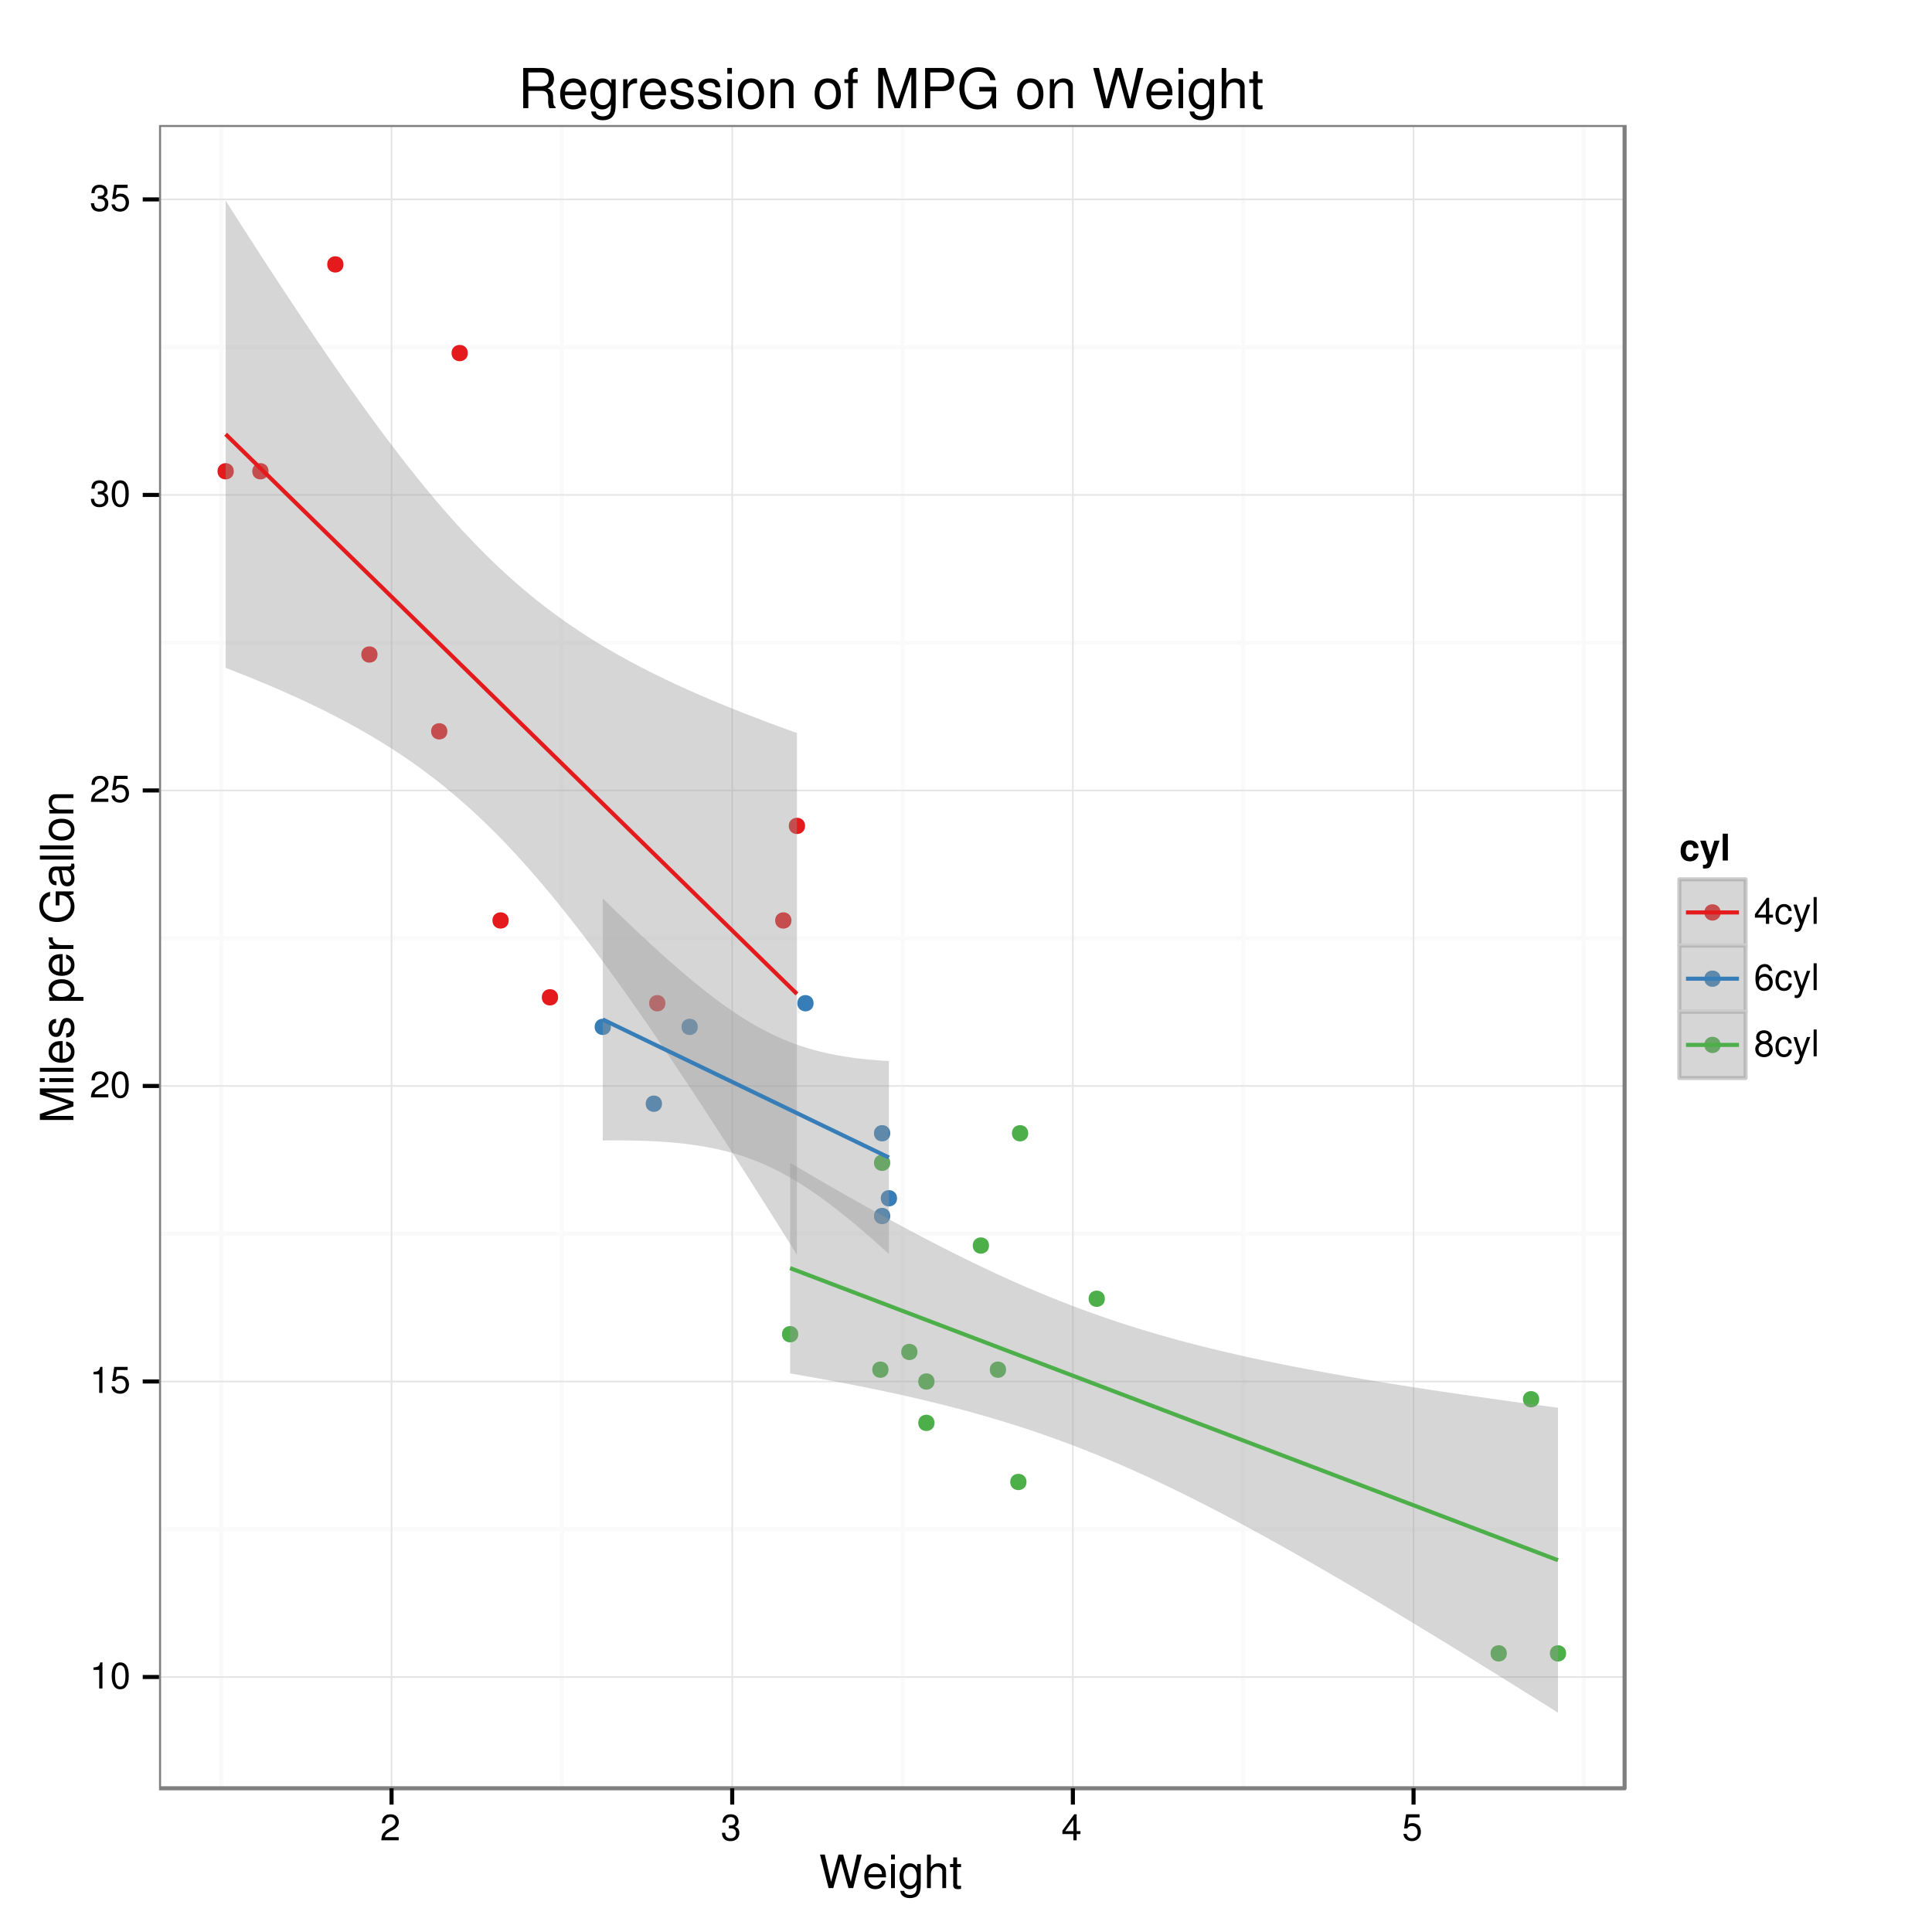 <?xml version="1.0" encoding="UTF-8"?>
<svg xmlns="http://www.w3.org/2000/svg" xmlns:xlink="http://www.w3.org/1999/xlink" width="504pt" height="504pt" viewBox="0 0 504 504" version="1.1">
<defs>
<g>
<symbol overflow="visible" id="glyph0-0">
<path style="stroke:none;" d=""/>
</symbol>
<symbol overflow="visible" id="glyph0-1">
<path style="stroke:none;" d="M 2.484 -4.844 L 2.484 0 L 3.328 0 L 3.328 -6.797 L 2.766 -6.797 C 2.469 -5.75 2.281 -5.609 0.984 -5.453 L 0.984 -4.844 L 2.484 -4.844 Z M 2.484 -4.844 "/>
</symbol>
<symbol overflow="visible" id="glyph0-2">
<path style="stroke:none;" d="M 2.641 -6.797 C 2 -6.797 1.422 -6.531 1.078 -6.047 C 0.641 -5.453 0.406 -4.547 0.406 -3.297 C 0.406 -1 1.188 0.219 2.641 0.219 C 4.078 0.219 4.859 -1 4.859 -3.234 C 4.859 -4.562 4.656 -5.438 4.203 -6.047 C 3.844 -6.531 3.281 -6.797 2.641 -6.797 Z M 2.641 -6.047 C 3.547 -6.047 4 -5.125 4 -3.312 C 4 -1.375 3.562 -0.484 2.625 -0.484 C 1.734 -0.484 1.281 -1.422 1.281 -3.281 C 1.281 -5.141 1.734 -6.047 2.641 -6.047 Z M 2.641 -6.047 "/>
</symbol>
<symbol overflow="visible" id="glyph0-3">
<path style="stroke:none;" d="M 4.562 -6.797 L 1.062 -6.797 L 0.547 -3.094 L 1.328 -3.094 C 1.719 -3.562 2.047 -3.734 2.578 -3.734 C 3.484 -3.734 4.062 -3.109 4.062 -2.094 C 4.062 -1.125 3.484 -0.531 2.578 -0.531 C 1.828 -0.531 1.375 -0.906 1.188 -1.672 L 0.328 -1.672 C 0.453 -1.109 0.547 -0.844 0.75 -0.594 C 1.125 -0.078 1.828 0.219 2.594 0.219 C 3.969 0.219 4.922 -0.781 4.922 -2.219 C 4.922 -3.562 4.031 -4.484 2.719 -4.484 C 2.25 -4.484 1.859 -4.359 1.469 -4.062 L 1.734 -5.969 L 4.562 -5.969 L 4.562 -6.797 Z M 4.562 -6.797 "/>
</symbol>
<symbol overflow="visible" id="glyph0-4">
<path style="stroke:none;" d="M 4.859 -0.828 L 1.281 -0.828 C 1.359 -1.391 1.672 -1.75 2.5 -2.234 L 3.469 -2.75 C 4.406 -3.266 4.906 -3.969 4.906 -4.812 C 4.906 -5.375 4.672 -5.906 4.266 -6.266 C 3.859 -6.625 3.375 -6.797 2.719 -6.797 C 1.859 -6.797 1.219 -6.5 0.844 -5.922 C 0.609 -5.562 0.5 -5.125 0.484 -4.438 L 1.328 -4.438 C 1.359 -4.906 1.406 -5.188 1.531 -5.406 C 1.75 -5.812 2.188 -6.062 2.703 -6.062 C 3.469 -6.062 4.031 -5.516 4.031 -4.781 C 4.031 -4.25 3.719 -3.797 3.125 -3.438 L 2.234 -2.938 C 0.812 -2.141 0.406 -1.5 0.328 0 L 4.859 0 L 4.859 -0.828 Z M 4.859 -0.828 "/>
</symbol>
<symbol overflow="visible" id="glyph0-5">
<path style="stroke:none;" d="M 2.125 -3.125 L 2.219 -3.125 L 2.578 -3.125 C 3.516 -3.125 3.984 -2.703 3.984 -1.891 C 3.984 -1.031 3.469 -0.531 2.578 -0.531 C 1.656 -0.531 1.203 -0.984 1.156 -1.969 L 0.312 -1.969 C 0.344 -1.422 0.438 -1.078 0.609 -0.766 C 0.953 -0.109 1.625 0.219 2.547 0.219 C 3.953 0.219 4.859 -0.609 4.859 -1.906 C 4.859 -2.766 4.516 -3.25 3.703 -3.516 C 4.344 -3.766 4.656 -4.25 4.656 -4.938 C 4.656 -6.109 3.875 -6.797 2.578 -6.797 C 1.203 -6.797 0.484 -6.047 0.453 -4.609 L 1.297 -4.609 C 1.312 -5.016 1.344 -5.25 1.453 -5.453 C 1.641 -5.828 2.062 -6.062 2.594 -6.062 C 3.344 -6.062 3.797 -5.625 3.797 -4.906 C 3.797 -4.422 3.609 -4.141 3.25 -3.984 C 3.016 -3.891 2.719 -3.844 2.125 -3.844 L 2.125 -3.125 Z M 2.125 -3.125 "/>
</symbol>
<symbol overflow="visible" id="glyph0-6">
<path style="stroke:none;" d="M 3.141 -1.625 L 3.141 0 L 3.984 0 L 3.984 -1.625 L 4.984 -1.625 L 4.984 -2.391 L 3.984 -2.391 L 3.984 -6.797 L 3.359 -6.797 L 0.266 -2.516 L 0.266 -1.625 L 3.141 -1.625 Z M 3.141 -2.391 L 1 -2.391 L 3.141 -5.359 L 3.141 -2.391 Z M 3.141 -2.391 "/>
</symbol>
<symbol overflow="visible" id="glyph0-7">
<path style="stroke:none;" d="M 4.516 -3.344 C 4.484 -3.828 4.375 -4.141 4.188 -4.422 C 3.844 -4.891 3.234 -5.172 2.531 -5.172 C 1.188 -5.172 0.297 -4.094 0.297 -2.422 C 0.297 -0.812 1.156 0.219 2.516 0.219 C 3.719 0.219 4.484 -0.5 4.578 -1.734 L 3.766 -1.734 C 3.641 -0.922 3.219 -0.516 2.547 -0.516 C 1.656 -0.516 1.125 -1.234 1.125 -2.422 C 1.125 -3.688 1.656 -4.438 2.516 -4.438 C 3.188 -4.438 3.609 -4.031 3.719 -3.344 L 4.516 -3.344 Z M 4.516 -3.344 "/>
</symbol>
<symbol overflow="visible" id="glyph0-8">
<path style="stroke:none;" d="M 3.719 -5.031 L 2.328 -1.109 L 1.047 -5.031 L 0.188 -5.031 L 1.891 0.016 L 1.578 0.812 C 1.453 1.172 1.281 1.312 0.938 1.312 C 0.828 1.312 0.688 1.281 0.516 1.25 L 0.516 1.969 C 0.688 2.047 0.844 2.094 1.062 2.094 C 1.312 2.094 1.594 2 1.797 1.859 C 2.047 1.672 2.203 1.453 2.344 1.062 L 4.578 -5.031 L 3.719 -5.031 Z M 3.719 -5.031 "/>
</symbol>
<symbol overflow="visible" id="glyph0-9">
<path style="stroke:none;" d="M 1.453 -7 L 0.656 -7 L 0.656 0 L 1.453 0 L 1.453 -7 Z M 1.453 -7 "/>
</symbol>
<symbol overflow="visible" id="glyph0-10">
<path style="stroke:none;" d="M 4.781 -5.031 C 4.609 -6.141 3.891 -6.797 2.844 -6.797 C 2.094 -6.797 1.422 -6.438 1.031 -5.828 C 0.609 -5.172 0.406 -4.344 0.406 -3.094 C 0.406 -1.953 0.578 -1.234 0.984 -0.625 C 1.359 -0.078 1.953 0.219 2.703 0.219 C 3.984 0.219 4.922 -0.734 4.922 -2.078 C 4.922 -3.344 4.062 -4.234 2.844 -4.234 C 2.172 -4.234 1.641 -3.969 1.281 -3.469 C 1.281 -5.125 1.828 -6.047 2.797 -6.047 C 3.391 -6.047 3.797 -5.672 3.938 -5.031 L 4.781 -5.031 Z M 2.734 -3.484 C 3.547 -3.484 4.062 -2.922 4.062 -2 C 4.062 -1.156 3.484 -0.531 2.703 -0.531 C 1.922 -0.531 1.328 -1.188 1.328 -2.047 C 1.328 -2.891 1.906 -3.484 2.734 -3.484 Z M 2.734 -3.484 "/>
</symbol>
<symbol overflow="visible" id="glyph0-11">
<path style="stroke:none;" d="M 3.75 -3.578 C 4.453 -4 4.688 -4.344 4.688 -4.984 C 4.688 -6.047 3.844 -6.797 2.641 -6.797 C 1.438 -6.797 0.594 -6.047 0.594 -4.984 C 0.594 -4.359 0.828 -4.016 1.516 -3.578 C 0.734 -3.203 0.359 -2.641 0.359 -1.891 C 0.359 -0.641 1.297 0.219 2.641 0.219 C 3.984 0.219 4.922 -0.641 4.922 -1.875 C 4.922 -2.641 4.531 -3.203 3.75 -3.578 Z M 2.641 -6.047 C 3.359 -6.047 3.812 -5.625 3.812 -4.969 C 3.812 -4.344 3.344 -3.922 2.641 -3.922 C 1.922 -3.922 1.453 -4.344 1.453 -4.984 C 1.453 -5.625 1.922 -6.047 2.641 -6.047 Z M 2.641 -3.203 C 3.484 -3.203 4.062 -2.672 4.062 -1.875 C 4.062 -1.062 3.484 -0.531 2.625 -0.531 C 1.797 -0.531 1.219 -1.078 1.219 -1.875 C 1.219 -2.672 1.797 -3.203 2.641 -3.203 Z M 2.641 -3.203 "/>
</symbol>
<symbol overflow="visible" id="glyph1-0">
<path style="stroke:none;" d=""/>
</symbol>
<symbol overflow="visible" id="glyph1-1">
<path style="stroke:none;" d="M 8.922 0 L 11.141 -8.75 L 9.906 -8.75 L 8.297 -1.641 L 6.297 -8.75 L 5.094 -8.75 L 3.156 -1.641 L 1.516 -8.75 L 0.266 -8.75 L 2.516 0 L 3.734 0 L 5.688 -7.188 L 7.703 0 L 8.922 0 Z M 8.922 0 "/>
</symbol>
<symbol overflow="visible" id="glyph1-2">
<path style="stroke:none;" d="M 6.156 -2.812 C 6.156 -3.766 6.078 -4.344 5.906 -4.812 C 5.5 -5.844 4.531 -6.469 3.359 -6.469 C 1.609 -6.469 0.484 -5.125 0.484 -3.062 C 0.484 -1 1.578 0.281 3.344 0.281 C 4.781 0.281 5.766 -0.547 6.031 -1.906 L 5.016 -1.906 C 4.734 -1.078 4.172 -0.641 3.375 -0.641 C 2.734 -0.641 2.203 -0.938 1.859 -1.469 C 1.625 -1.828 1.531 -2.188 1.531 -2.812 L 6.156 -2.812 Z M 1.547 -3.625 C 1.625 -4.781 2.344 -5.547 3.344 -5.547 C 4.328 -5.547 5.094 -4.734 5.094 -3.703 C 5.094 -3.672 5.094 -3.641 5.078 -3.625 L 1.547 -3.625 Z M 1.547 -3.625 "/>
</symbol>
<symbol overflow="visible" id="glyph1-3">
<path style="stroke:none;" d="M 1.797 -6.281 L 0.797 -6.281 L 0.797 0 L 1.797 0 L 1.797 -6.281 Z M 1.797 -8.75 L 0.797 -8.75 L 0.797 -7.484 L 1.797 -7.484 L 1.797 -8.75 Z M 1.797 -8.75 "/>
</symbol>
<symbol overflow="visible" id="glyph1-4">
<path style="stroke:none;" d="M 4.938 -6.281 L 4.938 -5.375 C 4.438 -6.125 3.828 -6.469 3.031 -6.469 C 1.422 -6.469 0.344 -5.078 0.344 -3.031 C 0.344 -2 0.625 -1.156 1.141 -0.562 C 1.609 -0.031 2.281 0.281 2.938 0.281 C 3.734 0.281 4.281 -0.062 4.844 -0.859 L 4.844 -0.531 C 4.844 0.328 4.734 0.844 4.484 1.188 C 4.219 1.562 3.703 1.781 3.094 1.781 C 2.641 1.781 2.234 1.656 1.953 1.438 C 1.734 1.266 1.625 1.094 1.578 0.719 L 0.547 0.719 C 0.656 1.906 1.578 2.609 3.062 2.609 C 4 2.609 4.797 2.312 5.203 1.812 C 5.688 1.234 5.875 0.438 5.875 -1.031 L 5.875 -6.281 L 4.938 -6.281 Z M 3.125 -5.547 C 4.219 -5.547 4.844 -4.625 4.844 -3.062 C 4.844 -1.562 4.203 -0.641 3.141 -0.641 C 2.047 -0.641 1.391 -1.578 1.391 -3.094 C 1.391 -4.609 2.062 -5.547 3.125 -5.547 Z M 3.125 -5.547 "/>
</symbol>
<symbol overflow="visible" id="glyph1-5">
<path style="stroke:none;" d="M 0.844 -8.75 L 0.844 0 L 1.844 0 L 1.844 -3.469 C 1.844 -4.75 2.516 -5.594 3.547 -5.594 C 3.859 -5.594 4.188 -5.484 4.422 -5.297 C 4.719 -5.094 4.844 -4.797 4.844 -4.359 L 4.844 0 L 5.828 0 L 5.828 -4.75 C 5.828 -5.812 5.078 -6.469 3.859 -6.469 C 2.969 -6.469 2.422 -6.188 1.844 -5.422 L 1.844 -8.75 L 0.844 -8.75 Z M 0.844 -8.75 "/>
</symbol>
<symbol overflow="visible" id="glyph1-6">
<path style="stroke:none;" d="M 3.047 -6.281 L 2.016 -6.281 L 2.016 -8.016 L 1.016 -8.016 L 1.016 -6.281 L 0.172 -6.281 L 0.172 -5.469 L 1.016 -5.469 L 1.016 -0.719 C 1.016 -0.078 1.453 0.281 2.234 0.281 C 2.469 0.281 2.719 0.25 3.047 0.188 L 3.047 -0.641 C 2.922 -0.609 2.766 -0.594 2.562 -0.594 C 2.141 -0.594 2.016 -0.719 2.016 -1.156 L 2.016 -5.469 L 3.047 -5.469 L 3.047 -6.281 Z M 3.047 -6.281 "/>
</symbol>
<symbol overflow="visible" id="glyph2-0">
<path style="stroke:none;" d=""/>
</symbol>
<symbol overflow="visible" id="glyph2-1">
<path style="stroke:none;" d="M 0 -5.609 L -7.328 -8.078 L 0 -8.078 L 0 -9.125 L -8.75 -9.125 L -8.75 -7.578 L -1.125 -5.047 L -8.75 -2.453 L -8.75 -0.906 L 0 -0.906 L 0 -1.953 L -7.328 -1.953 L 0 -4.438 L 0 -5.609 Z M 0 -5.609 "/>
</symbol>
<symbol overflow="visible" id="glyph2-2">
<path style="stroke:none;" d="M -6.281 -1.797 L -6.281 -0.797 L 0 -0.797 L 0 -1.797 L -6.281 -1.797 Z M -8.75 -1.797 L -8.75 -0.797 L -7.484 -0.797 L -7.484 -1.797 L -8.75 -1.797 Z M -8.75 -1.797 "/>
</symbol>
<symbol overflow="visible" id="glyph2-3">
<path style="stroke:none;" d="M -8.75 -1.828 L -8.75 -0.812 L 0 -0.812 L 0 -1.828 L -8.75 -1.828 Z M -8.75 -1.828 "/>
</symbol>
<symbol overflow="visible" id="glyph2-4">
<path style="stroke:none;" d="M -2.812 -6.156 C -3.766 -6.156 -4.344 -6.078 -4.812 -5.906 C -5.844 -5.5 -6.469 -4.531 -6.469 -3.359 C -6.469 -1.609 -5.125 -0.484 -3.062 -0.484 C -1 -0.484 0.281 -1.578 0.281 -3.344 C 0.281 -4.781 -0.547 -5.766 -1.906 -6.031 L -1.906 -5.016 C -1.078 -4.734 -0.641 -4.172 -0.641 -3.375 C -0.641 -2.734 -0.938 -2.203 -1.469 -1.859 C -1.828 -1.625 -2.188 -1.531 -2.812 -1.531 L -2.812 -6.156 Z M -3.625 -1.547 C -4.781 -1.625 -5.547 -2.344 -5.547 -3.344 C -5.547 -4.328 -4.734 -5.094 -3.703 -5.094 C -3.672 -5.094 -3.641 -5.094 -3.625 -5.078 L -3.625 -1.547 Z M -3.625 -1.547 "/>
</symbol>
<symbol overflow="visible" id="glyph2-5">
<path style="stroke:none;" d="M -4.531 -5.25 C -5.766 -5.25 -6.469 -4.422 -6.469 -2.969 C -6.469 -1.516 -5.719 -0.562 -4.547 -0.562 C -3.562 -0.562 -3.094 -1.062 -2.734 -2.562 L -2.516 -3.484 C -2.344 -4.188 -2.094 -4.469 -1.625 -4.469 C -1.047 -4.469 -0.641 -3.875 -0.641 -3 C -0.641 -2.453 -0.797 -2 -1.062 -1.75 C -1.25 -1.594 -1.422 -1.531 -1.875 -1.469 L -1.875 -0.406 C -0.422 -0.453 0.281 -1.266 0.281 -2.922 C 0.281 -4.5 -0.5 -5.516 -1.719 -5.516 C -2.656 -5.516 -3.172 -4.984 -3.469 -3.734 L -3.703 -2.766 C -3.891 -1.953 -4.156 -1.609 -4.594 -1.609 C -5.172 -1.609 -5.547 -2.125 -5.547 -2.938 C -5.547 -3.75 -5.203 -4.172 -4.531 -4.203 L -4.531 -5.25 Z M -4.531 -5.25 "/>
</symbol>
<symbol overflow="visible" id="glyph2-6">
<path style="stroke:none;" d=""/>
</symbol>
<symbol overflow="visible" id="glyph2-7">
<path style="stroke:none;" d="M 2.609 -0.641 L 2.609 -1.656 L -0.656 -1.656 C -0.016 -2.188 0.281 -2.766 0.281 -3.594 C 0.281 -5.203 -1.031 -6.281 -3.031 -6.281 C -5.141 -6.281 -6.469 -5.25 -6.469 -3.578 C -6.469 -2.719 -6.078 -2.047 -5.344 -1.578 L -6.281 -1.578 L -6.281 -0.641 L 2.609 -0.641 Z M -5.531 -3.406 C -5.531 -4.516 -4.562 -5.234 -3.062 -5.234 C -1.625 -5.234 -0.656 -4.5 -0.656 -3.406 C -0.656 -2.359 -1.625 -1.656 -3.094 -1.656 C -4.578 -1.656 -5.531 -2.359 -5.531 -3.406 Z M -5.531 -3.406 "/>
</symbol>
<symbol overflow="visible" id="glyph2-8">
<path style="stroke:none;" d="M -6.281 -0.828 L 0 -0.828 L 0 -1.844 L -3.266 -1.844 C -4.156 -1.844 -4.75 -2.062 -5.094 -2.547 C -5.328 -2.859 -5.406 -3.156 -5.406 -3.859 L -6.438 -3.859 C -6.453 -3.688 -6.469 -3.594 -6.469 -3.469 C -6.469 -2.812 -6.078 -2.328 -5.141 -1.75 L -6.281 -1.75 L -6.281 -0.828 Z M -6.281 -0.828 "/>
</symbol>
<symbol overflow="visible" id="glyph2-9">
<path style="stroke:none;" d="M -4.625 -8.516 L -4.625 -4.859 L -3.641 -4.859 L -3.641 -7.531 L -3.391 -7.531 C -1.844 -7.531 -0.703 -6.375 -0.703 -4.781 C -0.703 -3.891 -1.031 -3.078 -1.594 -2.562 C -2.219 -1.984 -3.266 -1.641 -4.344 -1.641 C -6.484 -1.641 -7.906 -2.875 -7.906 -4.719 C -7.906 -6.047 -7.219 -7.016 -6.094 -7.25 L -6.094 -8.391 C -7.875 -8.078 -8.891 -6.734 -8.891 -4.734 C -8.891 -3.656 -8.609 -2.797 -8.047 -2.109 C -7.219 -1.109 -5.859 -0.531 -4.281 -0.531 C -1.594 -0.531 0.281 -2.172 0.281 -4.531 C 0.281 -5.719 -0.172 -6.672 -1.109 -7.531 L 0.047 -7.797 L 0.047 -8.516 L -4.625 -8.516 Z M -4.625 -8.516 "/>
</symbol>
<symbol overflow="visible" id="glyph2-10">
<path style="stroke:none;" d="M -0.594 -6.422 C -0.562 -6.312 -0.562 -6.266 -0.562 -6.203 C -0.562 -5.859 -0.75 -5.656 -1.062 -5.656 L -4.75 -5.656 C -5.875 -5.656 -6.469 -4.844 -6.469 -3.297 C -6.469 -2.391 -6.203 -1.625 -5.734 -1.219 C -5.406 -0.922 -5.047 -0.797 -4.422 -0.781 L -4.422 -1.781 C -5.203 -1.875 -5.547 -2.328 -5.547 -3.266 C -5.547 -4.156 -5.203 -4.672 -4.609 -4.672 L -4.344 -4.672 C -3.922 -4.672 -3.75 -4.422 -3.641 -3.625 C -3.469 -2.203 -3.422 -1.984 -3.266 -1.609 C -2.969 -0.875 -2.406 -0.5 -1.578 -0.5 C -0.438 -0.5 0.281 -1.297 0.281 -2.562 C 0.281 -3.359 0 -4 -0.641 -4.703 C -0.016 -4.781 0.281 -5.094 0.281 -5.734 C 0.281 -5.938 0.25 -6.094 0.172 -6.422 L -0.594 -6.422 Z M -1.984 -4.672 C -1.641 -4.672 -1.438 -4.578 -1.156 -4.266 C -0.797 -3.859 -0.594 -3.375 -0.594 -2.781 C -0.594 -2 -0.969 -1.547 -1.609 -1.547 C -2.266 -1.547 -2.609 -1.984 -2.766 -3.062 C -2.906 -4.109 -2.953 -4.328 -3.109 -4.672 L -1.984 -4.672 Z M -1.984 -4.672 "/>
</symbol>
<symbol overflow="visible" id="glyph2-11">
<path style="stroke:none;" d="M -6.469 -3.266 C -6.469 -1.5 -5.203 -0.438 -3.094 -0.438 C -0.984 -0.438 0.281 -1.484 0.281 -3.281 C 0.281 -5.047 -0.984 -6.125 -3.047 -6.125 C -5.219 -6.125 -6.469 -5.078 -6.469 -3.266 Z M -5.547 -3.281 C -5.547 -4.406 -4.625 -5.078 -3.062 -5.078 C -1.578 -5.078 -0.641 -4.375 -0.641 -3.281 C -0.641 -2.156 -1.578 -1.469 -3.094 -1.469 C -4.609 -1.469 -5.547 -2.156 -5.547 -3.281 Z M -5.547 -3.281 "/>
</symbol>
<symbol overflow="visible" id="glyph2-12">
<path style="stroke:none;" d="M -6.281 -0.844 L 0 -0.844 L 0 -1.844 L -3.469 -1.844 C -4.75 -1.844 -5.594 -2.516 -5.594 -3.547 C -5.594 -4.344 -5.109 -4.844 -4.359 -4.844 L 0 -4.844 L 0 -5.844 L -4.75 -5.844 C -5.797 -5.844 -6.469 -5.062 -6.469 -3.859 C -6.469 -2.922 -6.109 -2.312 -5.234 -1.766 L -6.281 -1.766 L -6.281 -0.844 Z M -6.281 -0.844 "/>
</symbol>
<symbol overflow="visible" id="glyph3-0">
<path style="stroke:none;" d=""/>
</symbol>
<symbol overflow="visible" id="glyph3-1">
<path style="stroke:none;" d="M 5.016 -3.25 C 4.906 -4.516 4.062 -5.266 2.766 -5.266 C 1.234 -5.266 0.328 -4.25 0.328 -2.484 C 0.328 -0.781 1.219 0.219 2.75 0.219 C 4.016 0.219 4.891 -0.562 5.016 -1.797 L 3.719 -1.797 C 3.547 -1.125 3.281 -0.859 2.766 -0.859 C 2.078 -0.859 1.672 -1.484 1.672 -2.484 C 1.672 -2.969 1.766 -3.438 1.922 -3.734 C 2.078 -4.031 2.375 -4.188 2.766 -4.188 C 3.312 -4.188 3.562 -3.922 3.719 -3.25 L 5.016 -3.25 Z M 5.016 -3.25 "/>
</symbol>
<symbol overflow="visible" id="glyph3-2">
<path style="stroke:none;" d="M 3.781 -5.188 L 2.703 -1.406 L 1.562 -5.188 L 0.094 -5.188 L 2.016 0.219 L 2.016 0.219 L 2.016 0.25 C 2.016 0.734 1.656 1.109 1.188 1.109 C 1.078 1.109 1 1.109 0.828 1.062 L 0.828 2.062 C 1.031 2.094 1.141 2.094 1.312 2.094 C 1.641 2.094 2.047 2.031 2.281 1.938 C 2.641 1.781 2.812 1.562 3.031 0.953 L 5.156 -5.188 L 3.781 -5.188 Z M 3.781 -5.188 "/>
</symbol>
<symbol overflow="visible" id="glyph3-3">
<path style="stroke:none;" d="M 1.984 -7 L 0.641 -7 L 0.641 0 L 1.984 0 L 1.984 -7 Z M 1.984 -7 "/>
</symbol>
<symbol overflow="visible" id="glyph4-0">
<path style="stroke:none;" d=""/>
</symbol>
<symbol overflow="visible" id="glyph4-1">
<path style="stroke:none;" d="M 2.672 -4.531 L 6.141 -4.531 C 7.328 -4.531 7.859 -3.953 7.859 -2.656 L 7.844 -1.719 C 7.844 -1.062 7.969 -0.438 8.156 0 L 9.781 0 L 9.781 -0.328 C 9.281 -0.672 9.172 -1.047 9.141 -2.453 C 9.141 -4.172 8.859 -4.703 7.719 -5.188 C 8.906 -5.766 9.375 -6.5 9.375 -7.688 C 9.375 -9.516 8.234 -10.5 6.188 -10.5 L 1.344 -10.5 L 1.344 0 L 2.672 0 L 2.672 -4.531 Z M 2.672 -5.703 L 2.672 -9.328 L 5.922 -9.328 C 6.672 -9.328 7.109 -9.203 7.438 -8.922 C 7.797 -8.609 7.984 -8.141 7.984 -7.5 C 7.984 -6.266 7.344 -5.703 5.922 -5.703 L 2.672 -5.703 Z M 2.672 -5.703 "/>
</symbol>
<symbol overflow="visible" id="glyph4-2">
<path style="stroke:none;" d="M 7.391 -3.375 C 7.391 -4.531 7.297 -5.219 7.094 -5.781 C 6.594 -7.016 5.453 -7.766 4.031 -7.766 C 1.938 -7.766 0.578 -6.156 0.578 -3.672 C 0.578 -1.203 1.891 0.328 4 0.328 C 5.734 0.328 6.922 -0.641 7.234 -2.297 L 6.016 -2.297 C 5.688 -1.297 5.016 -0.781 4.047 -0.781 C 3.281 -0.781 2.641 -1.125 2.234 -1.75 C 1.938 -2.188 1.844 -2.625 1.828 -3.375 L 7.391 -3.375 Z M 1.859 -4.344 C 1.953 -5.75 2.812 -6.656 4.016 -6.656 C 5.203 -6.656 6.109 -5.672 6.109 -4.438 C 6.109 -4.406 6.109 -4.375 6.094 -4.344 L 1.859 -4.344 Z M 1.859 -4.344 "/>
</symbol>
<symbol overflow="visible" id="glyph4-3">
<path style="stroke:none;" d="M 5.938 -7.547 L 5.938 -6.453 C 5.328 -7.344 4.594 -7.766 3.625 -7.766 C 1.719 -7.766 0.422 -6.094 0.422 -3.641 C 0.422 -2.406 0.75 -1.391 1.375 -0.672 C 1.938 -0.047 2.734 0.328 3.531 0.328 C 4.484 0.328 5.141 -0.078 5.812 -1.016 L 5.812 -0.641 C 5.812 0.391 5.688 1.016 5.391 1.422 C 5.078 1.875 4.453 2.125 3.719 2.125 C 3.172 2.125 2.672 1.984 2.344 1.734 C 2.078 1.516 1.953 1.312 1.891 0.859 L 0.656 0.859 C 0.797 2.297 1.906 3.141 3.672 3.141 C 4.797 3.141 5.766 2.781 6.25 2.172 C 6.828 1.484 7.047 0.531 7.047 -1.234 L 7.047 -7.547 L 5.938 -7.547 Z M 3.766 -6.656 C 5.062 -6.656 5.812 -5.562 5.812 -3.672 C 5.812 -1.875 5.047 -0.781 3.781 -0.781 C 2.469 -0.781 1.672 -1.891 1.672 -3.719 C 1.672 -5.531 2.484 -6.656 3.766 -6.656 Z M 3.766 -6.656 "/>
</symbol>
<symbol overflow="visible" id="glyph4-4">
<path style="stroke:none;" d="M 1 -7.547 L 1 0 L 2.203 0 L 2.203 -3.922 C 2.203 -5 2.484 -5.703 3.047 -6.125 C 3.422 -6.391 3.781 -6.484 4.625 -6.5 L 4.625 -7.719 C 4.422 -7.75 4.328 -7.766 4.156 -7.766 C 3.391 -7.766 2.797 -7.297 2.109 -6.188 L 2.109 -7.547 L 1 -7.547 Z M 1 -7.547 "/>
</symbol>
<symbol overflow="visible" id="glyph4-5">
<path style="stroke:none;" d="M 6.312 -5.453 C 6.297 -6.922 5.312 -7.766 3.578 -7.766 C 1.812 -7.766 0.672 -6.859 0.672 -5.453 C 0.672 -4.281 1.281 -3.719 3.062 -3.281 L 4.188 -3.016 C 5.031 -2.812 5.359 -2.5 5.359 -1.953 C 5.359 -1.25 4.656 -0.781 3.594 -0.781 C 2.953 -0.781 2.406 -0.969 2.109 -1.281 C 1.922 -1.5 1.828 -1.719 1.75 -2.25 L 0.484 -2.25 C 0.547 -0.5 1.531 0.328 3.5 0.328 C 5.406 0.328 6.609 -0.609 6.609 -2.062 C 6.609 -3.188 5.984 -3.797 4.484 -4.156 L 3.328 -4.438 C 2.344 -4.672 1.938 -4.984 1.938 -5.516 C 1.938 -6.203 2.547 -6.656 3.531 -6.656 C 4.5 -6.656 5.016 -6.234 5.047 -5.453 L 6.312 -5.453 Z M 6.312 -5.453 "/>
</symbol>
<symbol overflow="visible" id="glyph4-6">
<path style="stroke:none;" d="M 2.156 -7.547 L 0.969 -7.547 L 0.969 0 L 2.156 0 L 2.156 -7.547 Z M 2.156 -10.5 L 0.953 -10.5 L 0.953 -8.984 L 2.156 -8.984 L 2.156 -10.5 Z M 2.156 -10.5 "/>
</symbol>
<symbol overflow="visible" id="glyph4-7">
<path style="stroke:none;" d="M 3.922 -7.766 C 1.797 -7.766 0.516 -6.25 0.516 -3.719 C 0.516 -1.188 1.781 0.328 3.938 0.328 C 6.047 0.328 7.344 -1.188 7.344 -3.656 C 7.344 -6.266 6.094 -7.766 3.922 -7.766 Z M 3.938 -6.656 C 5.281 -6.656 6.094 -5.547 6.094 -3.672 C 6.094 -1.906 5.266 -0.781 3.938 -0.781 C 2.594 -0.781 1.766 -1.891 1.766 -3.719 C 1.766 -5.531 2.594 -6.656 3.938 -6.656 Z M 3.938 -6.656 "/>
</symbol>
<symbol overflow="visible" id="glyph4-8">
<path style="stroke:none;" d="M 1.016 -7.547 L 1.016 0 L 2.219 0 L 2.219 -4.156 C 2.219 -5.703 3.031 -6.719 4.266 -6.719 C 5.219 -6.719 5.812 -6.141 5.812 -5.234 L 5.812 0 L 7.016 0 L 7.016 -5.703 C 7.016 -6.953 6.078 -7.766 4.625 -7.766 C 3.5 -7.766 2.781 -7.328 2.125 -6.281 L 2.125 -7.547 L 1.016 -7.547 Z M 1.016 -7.547 "/>
</symbol>
<symbol overflow="visible" id="glyph4-9">
<path style="stroke:none;" d=""/>
</symbol>
<symbol overflow="visible" id="glyph4-10">
<path style="stroke:none;" d="M 3.719 -7.547 L 2.469 -7.547 L 2.469 -8.734 C 2.469 -9.234 2.75 -9.5 3.297 -9.5 C 3.406 -9.5 3.438 -9.5 3.719 -9.484 L 3.719 -10.469 C 3.438 -10.531 3.281 -10.547 3.047 -10.547 C 1.938 -10.547 1.266 -9.906 1.266 -8.828 L 1.266 -7.547 L 0.266 -7.547 L 0.266 -6.562 L 1.266 -6.562 L 1.266 0 L 2.469 0 L 2.469 -6.562 L 3.719 -6.562 L 3.719 -7.547 Z M 3.719 -7.547 "/>
</symbol>
<symbol overflow="visible" id="glyph4-11">
<path style="stroke:none;" d="M 6.734 0 L 9.703 -8.797 L 9.703 0 L 10.969 0 L 10.969 -10.5 L 9.109 -10.5 L 6.047 -1.359 L 2.938 -10.5 L 1.078 -10.5 L 1.078 0 L 2.344 0 L 2.344 -8.797 L 5.328 0 L 6.734 0 Z M 6.734 0 "/>
</symbol>
<symbol overflow="visible" id="glyph4-12">
<path style="stroke:none;" d="M 2.656 -4.453 L 5.953 -4.453 C 6.766 -4.453 7.422 -4.703 7.984 -5.203 C 8.609 -5.781 8.891 -6.453 8.891 -7.422 C 8.891 -9.391 7.719 -10.5 5.641 -10.5 L 1.312 -10.5 L 1.312 0 L 2.656 0 L 2.656 -4.453 Z M 2.656 -5.641 L 2.656 -9.328 L 5.453 -9.328 C 6.734 -9.328 7.484 -8.625 7.484 -7.484 C 7.484 -6.328 6.734 -5.641 5.453 -5.641 L 2.656 -5.641 Z M 2.656 -5.641 "/>
</symbol>
<symbol overflow="visible" id="glyph4-13">
<path style="stroke:none;" d="M 10.219 -5.547 L 5.828 -5.547 L 5.828 -4.359 L 9.031 -4.359 L 9.031 -4.078 C 9.031 -2.203 7.656 -0.844 5.734 -0.844 C 4.672 -0.844 3.703 -1.234 3.078 -1.922 C 2.391 -2.672 1.969 -3.922 1.969 -5.219 C 1.969 -7.797 3.438 -9.5 5.656 -9.5 C 7.266 -9.5 8.406 -8.672 8.703 -7.312 L 10.062 -7.312 C 9.703 -9.453 8.078 -10.672 5.672 -10.672 C 4.391 -10.672 3.359 -10.344 2.531 -9.672 C 1.328 -8.656 0.641 -7.031 0.641 -5.141 C 0.641 -1.922 2.609 0.328 5.453 0.328 C 6.875 0.328 8.016 -0.203 9.031 -1.344 L 9.359 0.062 L 10.219 0.062 L 10.219 -5.547 Z M 10.219 -5.547 "/>
</symbol>
<symbol overflow="visible" id="glyph4-14">
<path style="stroke:none;" d="M 10.719 0 L 13.391 -10.5 L 11.891 -10.5 L 9.953 -1.969 L 7.562 -10.5 L 6.125 -10.5 L 3.781 -1.969 L 1.812 -10.5 L 0.312 -10.5 L 3.016 0 L 4.484 0 L 6.828 -8.625 L 9.25 0 L 10.719 0 Z M 10.719 0 "/>
</symbol>
<symbol overflow="visible" id="glyph4-15">
<path style="stroke:none;" d="M 1.016 -10.5 L 1.016 0 L 2.203 0 L 2.203 -4.156 C 2.203 -5.703 3.016 -6.719 4.25 -6.719 C 4.641 -6.719 5.031 -6.578 5.312 -6.375 C 5.656 -6.125 5.812 -5.766 5.812 -5.234 L 5.812 0 L 7 0 L 7 -5.703 C 7 -6.969 6.094 -7.766 4.625 -7.766 C 3.562 -7.766 2.906 -7.438 2.203 -6.516 L 2.203 -10.5 L 1.016 -10.5 Z M 1.016 -10.5 "/>
</symbol>
<symbol overflow="visible" id="glyph4-16">
<path style="stroke:none;" d="M 3.656 -7.547 L 2.422 -7.547 L 2.422 -9.625 L 1.219 -9.625 L 1.219 -7.547 L 0.203 -7.547 L 0.203 -6.562 L 1.219 -6.562 L 1.219 -0.859 C 1.219 -0.094 1.75 0.328 2.672 0.328 C 2.969 0.328 3.25 0.297 3.656 0.234 L 3.656 -0.781 C 3.5 -0.734 3.312 -0.719 3.078 -0.719 C 2.562 -0.719 2.422 -0.859 2.422 -1.391 L 2.422 -6.562 L 3.656 -6.562 L 3.656 -7.547 Z M 3.656 -7.547 "/>
</symbol>
</g>
<clipPath id="clip1">
  <path d="M 0 0 L 505 0 L 505 505 L 0 505 Z M 0 0 "/>
</clipPath>
<clipPath id="clip2">
  <path d="M 41.488 32.602 L 424.809 32.602 L 424.809 467.516 L 41.488 467.516 Z M 41.488 32.602 "/>
</clipPath>
<clipPath id="clip3">
  <path d="M 0 0 L 505 0 L 505 505 L 0 505 Z M 0 0 "/>
</clipPath>
<clipPath id="clip4">
  <path d="M 0 0 L 505 0 L 505 505 L 0 505 Z M 0 0 "/>
</clipPath>
<clipPath id="clip5">
  <path d="M 0 0 L 505 0 L 505 505 L 0 505 Z M 0 0 "/>
</clipPath>
<clipPath id="clip6">
  <path d="M 0 0 L 505 0 L 505 505 L 0 505 Z M 0 0 "/>
</clipPath>
<clipPath id="clip7">
  <path d="M 0 0 L 505 0 L 505 505 L 0 505 Z M 0 0 "/>
</clipPath>
<clipPath id="clip8">
  <path d="M 0 0 L 505 0 L 505 505 L 0 505 Z M 0 0 "/>
</clipPath>
<clipPath id="clip9">
  <path d="M 0 0 L 505 0 L 505 505 L 0 505 Z M 0 0 "/>
</clipPath>
<clipPath id="clip10">
  <path d="M 0 0 L 505 0 L 505 505 L 0 505 Z M 0 0 "/>
</clipPath>
<clipPath id="clip11">
  <path d="M 0 0 L 505 0 L 505 505 L 0 505 Z M 0 0 "/>
</clipPath>
<clipPath id="clip12">
  <path d="M 0 0 L 505 0 L 505 505 L 0 505 Z M 0 0 "/>
</clipPath>
<clipPath id="clip13">
  <path d="M 0 0 L 505 0 L 505 505 L 0 505 Z M 0 0 "/>
</clipPath>
<clipPath id="clip14">
  <path d="M 0 0 L 505 0 L 505 505 L 0 505 Z M 0 0 "/>
</clipPath>
<clipPath id="clip15">
  <path d="M 0 0 L 505 0 L 505 505 L 0 505 Z M 0 0 "/>
</clipPath>
<clipPath id="clip16">
  <path d="M 0 0 L 505 0 L 505 505 L 0 505 Z M 0 0 "/>
</clipPath>
<clipPath id="clip17">
  <path d="M 0 0 L 505 0 L 505 505 L 0 505 Z M 0 0 "/>
</clipPath>
<clipPath id="clip18">
  <path d="M 0 0 L 505 0 L 505 505 L 0 505 Z M 0 0 "/>
</clipPath>
<clipPath id="clip19">
  <path d="M 0 0 L 505 0 L 505 505 L 0 505 Z M 0 0 "/>
</clipPath>
<clipPath id="clip20">
  <path d="M 0 0 L 505 0 L 505 505 L 0 505 Z M 0 0 "/>
</clipPath>
<clipPath id="clip21">
  <path d="M 0 0 L 505 0 L 505 505 L 0 505 Z M 0 0 "/>
</clipPath>
<clipPath id="clip22">
  <path d="M 0 0 L 505 0 L 505 505 L 0 505 Z M 0 0 "/>
</clipPath>
<clipPath id="clip23">
  <path d="M 0 0 L 505 0 L 505 505 L 0 505 Z M 0 0 "/>
</clipPath>
</defs>
<g id="surface0">
<rect x="0" y="0" width="504" height="504" style="fill:rgb(100%,100%,100%);fill-opacity:1;stroke:none;"/>
<g clip-path="url(#clip1)" clip-rule="nonzero">
<path style="fill-rule:nonzero;fill:rgb(100%,100%,100%);fill-opacity:1;stroke-width:1.063;stroke-linecap:round;stroke-linejoin:round;stroke:rgb(100%,100%,100%);stroke-opacity:1;stroke-miterlimit:10;" d="M 0 504 L 504 504 L 504 0 L 0 0 Z M 0 504 "/>
</g>
<g clip-path="url(#clip2)" clip-rule="nonzero">
<path style=" stroke:none;fill-rule:nonzero;fill:rgb(100%,100%,100%);fill-opacity:1;" d="M 41.488 466.512 L 423.809 466.512 L 423.809 32.598 L 41.488 32.598 Z M 41.488 466.512 "/>
<path style="fill:none;stroke-width:1.063;stroke-linecap:butt;stroke-linejoin:round;stroke:rgb(98.039%,98.039%,98.039%);stroke-opacity:1;stroke-miterlimit:10;" d="M 41.488 398.938 L 41.488 398.938 L 423.809 398.938 "/>
<path style="fill:none;stroke-width:1.063;stroke-linecap:butt;stroke-linejoin:round;stroke:rgb(98.039%,98.039%,98.039%);stroke-opacity:1;stroke-miterlimit:10;" d="M 41.488 321.844 L 41.488 321.844 L 423.809 321.844 "/>
<path style="fill:none;stroke-width:1.063;stroke-linecap:butt;stroke-linejoin:round;stroke:rgb(98.039%,98.039%,98.039%);stroke-opacity:1;stroke-miterlimit:10;" d="M 41.488 244.75 L 41.488 244.75 L 423.809 244.75 "/>
<path style="fill:none;stroke-width:1.063;stroke-linecap:butt;stroke-linejoin:round;stroke:rgb(98.039%,98.039%,98.039%);stroke-opacity:1;stroke-miterlimit:10;" d="M 41.488 167.656 L 41.488 167.656 L 423.809 167.656 "/>
<path style="fill:none;stroke-width:1.063;stroke-linecap:butt;stroke-linejoin:round;stroke:rgb(98.039%,98.039%,98.039%);stroke-opacity:1;stroke-miterlimit:10;" d="M 41.488 90.562 L 41.488 90.562 L 423.809 90.562 "/>
<path style="fill:none;stroke-width:1.063;stroke-linecap:butt;stroke-linejoin:round;stroke:rgb(98.039%,98.039%,98.039%);stroke-opacity:1;stroke-miterlimit:10;" d="M 57.711 466.512 L 57.711 466.512 L 57.711 32.602 "/>
<path style="fill:none;stroke-width:1.063;stroke-linecap:butt;stroke-linejoin:round;stroke:rgb(98.039%,98.039%,98.039%);stroke-opacity:1;stroke-miterlimit:10;" d="M 146.578 466.512 L 146.578 466.512 L 146.578 32.602 "/>
<path style="fill:none;stroke-width:1.063;stroke-linecap:butt;stroke-linejoin:round;stroke:rgb(98.039%,98.039%,98.039%);stroke-opacity:1;stroke-miterlimit:10;" d="M 235.445 466.512 L 235.445 466.512 L 235.445 32.602 "/>
<path style="fill:none;stroke-width:1.063;stroke-linecap:butt;stroke-linejoin:round;stroke:rgb(98.039%,98.039%,98.039%);stroke-opacity:1;stroke-miterlimit:10;" d="M 324.312 466.512 L 324.312 466.512 L 324.312 32.602 "/>
<path style="fill:none;stroke-width:1.063;stroke-linecap:butt;stroke-linejoin:round;stroke:rgb(98.039%,98.039%,98.039%);stroke-opacity:1;stroke-miterlimit:10;" d="M 413.184 466.512 L 413.184 466.512 L 413.184 32.602 "/>
<path style="fill:none;stroke-width:0.425;stroke-linecap:butt;stroke-linejoin:round;stroke:rgb(89.804%,89.804%,89.804%);stroke-opacity:1;stroke-miterlimit:10;" d="M 41.488 437.484 L 41.488 437.484 L 423.809 437.484 "/>
<path style="fill:none;stroke-width:0.425;stroke-linecap:butt;stroke-linejoin:round;stroke:rgb(89.804%,89.804%,89.804%);stroke-opacity:1;stroke-miterlimit:10;" d="M 41.488 360.391 L 41.488 360.391 L 423.809 360.391 "/>
<path style="fill:none;stroke-width:0.425;stroke-linecap:butt;stroke-linejoin:round;stroke:rgb(89.804%,89.804%,89.804%);stroke-opacity:1;stroke-miterlimit:10;" d="M 41.488 283.297 L 41.488 283.297 L 423.809 283.297 "/>
<path style="fill:none;stroke-width:0.425;stroke-linecap:butt;stroke-linejoin:round;stroke:rgb(89.804%,89.804%,89.804%);stroke-opacity:1;stroke-miterlimit:10;" d="M 41.488 206.203 L 41.488 206.203 L 423.809 206.203 "/>
<path style="fill:none;stroke-width:0.425;stroke-linecap:butt;stroke-linejoin:round;stroke:rgb(89.804%,89.804%,89.804%);stroke-opacity:1;stroke-miterlimit:10;" d="M 41.488 129.109 L 41.488 129.109 L 423.809 129.109 "/>
<path style="fill:none;stroke-width:0.425;stroke-linecap:butt;stroke-linejoin:round;stroke:rgb(89.804%,89.804%,89.804%);stroke-opacity:1;stroke-miterlimit:10;" d="M 41.488 52.016 L 41.488 52.016 L 423.809 52.016 "/>
<path style="fill:none;stroke-width:0.425;stroke-linecap:butt;stroke-linejoin:round;stroke:rgb(89.804%,89.804%,89.804%);stroke-opacity:1;stroke-miterlimit:10;" d="M 102.145 466.512 L 102.145 466.512 L 102.145 32.602 "/>
<path style="fill:none;stroke-width:0.425;stroke-linecap:butt;stroke-linejoin:round;stroke:rgb(89.804%,89.804%,89.804%);stroke-opacity:1;stroke-miterlimit:10;" d="M 191.012 466.512 L 191.012 466.512 L 191.012 32.602 "/>
<path style="fill:none;stroke-width:0.425;stroke-linecap:butt;stroke-linejoin:round;stroke:rgb(89.804%,89.804%,89.804%);stroke-opacity:1;stroke-miterlimit:10;" d="M 279.879 466.512 L 279.879 466.512 L 279.879 32.602 "/>
<path style="fill:none;stroke-width:0.425;stroke-linecap:butt;stroke-linejoin:round;stroke:rgb(89.804%,89.804%,89.804%);stroke-opacity:1;stroke-miterlimit:10;" d="M 368.75 466.512 L 368.75 466.512 L 368.75 32.602 "/>
<path style=" stroke:none;fill-rule:nonzero;fill:rgb(21.569%,49.412%,72.157%);fill-opacity:1;" d="M 159.367 267.879 C 159.367 270.711 155.117 270.711 155.117 267.879 C 155.117 265.043 159.367 265.043 159.367 267.879 "/>
<path style=" stroke:none;fill-rule:nonzero;fill:rgb(21.569%,49.412%,72.157%);fill-opacity:1;" d="M 182.031 267.879 C 182.031 270.711 177.777 270.711 177.777 267.879 C 177.777 265.043 182.031 265.043 182.031 267.879 "/>
<path style=" stroke:none;fill-rule:nonzero;fill:rgb(89.412%,10.196%,10.98%);fill-opacity:1;" d="M 132.707 240.125 C 132.707 242.957 128.457 242.957 128.457 240.125 C 128.457 237.289 132.707 237.289 132.707 240.125 "/>
<path style=" stroke:none;fill-rule:nonzero;fill:rgb(21.569%,49.412%,72.157%);fill-opacity:1;" d="M 212.246 261.711 C 212.246 264.547 207.992 264.547 207.992 261.711 C 207.992 258.875 212.246 258.875 212.246 261.711 "/>
<path style=" stroke:none;fill-rule:nonzero;fill:rgb(30.196%,68.627%,29.02%);fill-opacity:1;" d="M 232.238 303.34 C 232.238 306.176 227.988 306.176 227.988 303.34 C 227.988 300.508 232.238 300.508 232.238 303.34 "/>
<path style=" stroke:none;fill-rule:nonzero;fill:rgb(21.569%,49.412%,72.157%);fill-opacity:1;" d="M 234.016 312.594 C 234.016 315.426 229.766 315.426 229.766 312.594 C 229.766 309.758 234.016 309.758 234.016 312.594 "/>
<path style=" stroke:none;fill-rule:nonzero;fill:rgb(30.196%,68.627%,29.02%);fill-opacity:1;" d="M 243.793 371.184 C 243.793 374.02 239.539 374.02 239.539 371.184 C 239.539 368.348 243.793 368.348 243.793 371.184 "/>
<path style=" stroke:none;fill-rule:nonzero;fill:rgb(89.412%,10.196%,10.98%);fill-opacity:1;" d="M 210.023 215.453 C 210.023 218.289 205.77 218.289 205.77 215.453 C 205.77 212.621 210.023 212.621 210.023 215.453 "/>
<path style=" stroke:none;fill-rule:nonzero;fill:rgb(89.412%,10.196%,10.98%);fill-opacity:1;" d="M 206.469 240.125 C 206.469 242.957 202.215 242.957 202.215 240.125 C 202.215 237.289 206.469 237.289 206.469 240.125 "/>
<path style=" stroke:none;fill-rule:nonzero;fill:rgb(21.569%,49.412%,72.157%);fill-opacity:1;" d="M 232.238 295.633 C 232.238 298.465 227.988 298.465 227.988 295.633 C 227.988 292.797 232.238 292.797 232.238 295.633 "/>
<path style=" stroke:none;fill-rule:nonzero;fill:rgb(21.569%,49.412%,72.157%);fill-opacity:1;" d="M 232.238 317.219 C 232.238 320.051 227.988 320.051 227.988 317.219 C 227.988 314.383 232.238 314.383 232.238 317.219 "/>
<path style=" stroke:none;fill-rule:nonzero;fill:rgb(30.196%,68.627%,29.02%);fill-opacity:1;" d="M 288.227 338.805 C 288.227 341.637 283.977 341.637 283.977 338.805 C 283.977 335.969 288.227 335.969 288.227 338.805 "/>
<path style=" stroke:none;fill-rule:nonzero;fill:rgb(30.196%,68.627%,29.02%);fill-opacity:1;" d="M 258.012 324.926 C 258.012 327.762 253.758 327.762 253.758 324.926 C 253.758 322.094 258.012 322.094 258.012 324.926 "/>
<path style=" stroke:none;fill-rule:nonzero;fill:rgb(30.196%,68.627%,29.02%);fill-opacity:1;" d="M 262.457 357.305 C 262.457 360.141 258.203 360.141 258.203 357.305 C 258.203 354.473 262.457 354.473 262.457 357.305 "/>
<path style=" stroke:none;fill-rule:nonzero;fill:rgb(30.196%,68.627%,29.02%);fill-opacity:1;" d="M 393.09 431.316 C 393.09 434.152 388.84 434.152 388.84 431.316 C 388.84 428.48 393.09 428.48 393.09 431.316 "/>
<path style=" stroke:none;fill-rule:nonzero;fill:rgb(30.196%,68.627%,29.02%);fill-opacity:1;" d="M 408.555 431.316 C 408.555 434.152 404.301 434.152 404.301 431.316 C 404.301 428.48 408.555 428.48 408.555 431.316 "/>
<path style=" stroke:none;fill-rule:nonzero;fill:rgb(30.196%,68.627%,29.02%);fill-opacity:1;" d="M 401.535 365.016 C 401.535 367.852 397.281 367.852 397.281 365.016 C 397.281 362.18 401.535 362.18 401.535 365.016 "/>
<path style=" stroke:none;fill-rule:nonzero;fill:rgb(89.412%,10.196%,10.98%);fill-opacity:1;" d="M 122.043 92.105 C 122.043 94.941 117.793 94.941 117.793 92.105 C 117.793 89.27 122.043 89.27 122.043 92.105 "/>
<path style=" stroke:none;fill-rule:nonzero;fill:rgb(89.412%,10.196%,10.98%);fill-opacity:1;" d="M 70.055 122.941 C 70.055 125.777 65.805 125.777 65.805 122.941 C 65.805 120.109 70.055 120.109 70.055 122.941 "/>
<path style=" stroke:none;fill-rule:nonzero;fill:rgb(89.412%,10.196%,10.98%);fill-opacity:1;" d="M 89.605 68.977 C 89.605 71.812 85.355 71.812 85.355 68.977 C 85.355 66.141 89.605 66.141 89.605 68.977 "/>
<path style=" stroke:none;fill-rule:nonzero;fill:rgb(89.412%,10.196%,10.98%);fill-opacity:1;" d="M 145.594 260.168 C 145.594 263.004 141.34 263.004 141.34 260.168 C 141.34 257.332 145.594 257.332 145.594 260.168 "/>
<path style=" stroke:none;fill-rule:nonzero;fill:rgb(30.196%,68.627%,29.02%);fill-opacity:1;" d="M 239.348 352.68 C 239.348 355.516 235.098 355.516 235.098 352.68 C 235.098 349.848 239.348 349.848 239.348 352.68 "/>
<path style=" stroke:none;fill-rule:nonzero;fill:rgb(30.196%,68.627%,29.02%);fill-opacity:1;" d="M 231.797 357.305 C 231.797 360.141 227.543 360.141 227.543 357.305 C 227.543 354.473 231.797 354.473 231.797 357.305 "/>
<path style=" stroke:none;fill-rule:nonzero;fill:rgb(30.196%,68.627%,29.02%);fill-opacity:1;" d="M 267.789 386.602 C 267.789 389.438 263.535 389.438 263.535 386.602 C 263.535 383.766 267.789 383.766 267.789 386.602 "/>
<path style=" stroke:none;fill-rule:nonzero;fill:rgb(30.196%,68.627%,29.02%);fill-opacity:1;" d="M 268.23 295.633 C 268.23 298.465 263.98 298.465 263.98 295.633 C 263.98 292.797 268.23 292.797 268.23 295.633 "/>
<path style=" stroke:none;fill-rule:nonzero;fill:rgb(89.412%,10.196%,10.98%);fill-opacity:1;" d="M 98.492 170.738 C 98.492 173.574 94.242 173.574 94.242 170.738 C 94.242 167.906 98.492 167.906 98.492 170.738 "/>
<path style=" stroke:none;fill-rule:nonzero;fill:rgb(89.412%,10.196%,10.98%);fill-opacity:1;" d="M 116.711 190.785 C 116.711 193.617 112.461 193.617 112.461 190.785 C 112.461 187.949 116.711 187.949 116.711 190.785 "/>
<path style=" stroke:none;fill-rule:nonzero;fill:rgb(89.412%,10.196%,10.98%);fill-opacity:1;" d="M 60.992 122.941 C 60.992 125.777 56.738 125.777 56.738 122.941 C 56.738 120.109 60.992 120.109 60.992 122.941 "/>
<path style=" stroke:none;fill-rule:nonzero;fill:rgb(30.196%,68.627%,29.02%);fill-opacity:1;" d="M 208.246 348.055 C 208.246 350.891 203.992 350.891 203.992 348.055 C 203.992 345.219 208.246 345.219 208.246 348.055 "/>
<path style=" stroke:none;fill-rule:nonzero;fill:rgb(21.569%,49.412%,72.157%);fill-opacity:1;" d="M 172.699 287.922 C 172.699 290.758 168.445 290.758 168.445 287.922 C 168.445 285.086 172.699 285.086 172.699 287.922 "/>
<path style=" stroke:none;fill-rule:nonzero;fill:rgb(30.196%,68.627%,29.02%);fill-opacity:1;" d="M 243.793 360.391 C 243.793 363.227 239.539 363.227 239.539 360.391 C 239.539 357.555 243.793 357.555 243.793 360.391 "/>
<path style=" stroke:none;fill-rule:nonzero;fill:rgb(89.412%,10.196%,10.98%);fill-opacity:1;" d="M 173.586 261.711 C 173.586 264.547 169.336 264.547 169.336 261.711 C 169.336 258.875 173.586 258.875 173.586 261.711 "/>
<path style=" stroke:none;fill-rule:nonzero;fill:rgb(60%,60%,60%);fill-opacity:0.4;" d="M 58.863 52.324 L 58.863 52.324 L 60.75 55.289 L 62.637 58.242 L 64.523 61.184 L 66.41 64.113 L 68.297 67.027 L 70.184 69.934 L 72.07 72.82 L 73.957 75.695 L 75.844 78.555 L 77.73 81.395 L 79.617 84.219 L 81.504 87.02 L 83.391 89.805 L 85.277 92.566 L 87.16 95.305 L 89.047 98.02 L 90.934 100.711 L 92.82 103.371 L 94.707 106.004 L 96.594 108.609 L 98.48 111.18 L 100.367 113.719 L 102.254 116.219 L 104.141 118.684 L 106.027 121.113 L 107.914 123.496 L 109.801 125.84 L 111.688 128.137 L 113.574 130.391 L 115.461 132.594 L 117.348 134.75 L 119.23 136.859 L 121.117 138.914 L 123.004 140.914 L 124.891 142.863 L 126.777 144.762 L 128.664 146.605 L 130.551 148.395 L 132.438 150.129 L 134.324 151.812 L 136.211 153.445 L 138.098 155.027 L 139.984 156.559 L 141.871 158.039 L 143.758 159.473 L 145.645 160.863 L 147.531 162.207 L 149.414 163.512 L 151.301 164.773 L 153.188 166 L 155.074 167.188 L 156.961 168.34 L 158.848 169.457 L 160.734 170.543 L 162.621 171.602 L 164.508 172.629 L 166.395 173.633 L 168.281 174.609 L 170.168 175.562 L 172.055 176.492 L 173.941 177.402 L 175.828 178.289 L 177.715 179.16 L 179.602 180.012 L 181.484 180.848 L 183.371 181.668 L 185.258 182.473 L 187.145 183.262 L 189.031 184.039 L 190.918 184.805 L 192.805 185.555 L 194.691 186.297 L 196.578 187.027 L 198.465 187.75 L 200.352 188.461 L 202.238 189.164 L 204.125 189.855 L 206.012 190.543 L 207.898 191.219 L 207.898 327.355 L 206.012 324.336 L 204.125 321.324 L 202.238 318.32 L 200.352 315.328 L 198.465 312.34 L 196.578 309.367 L 194.691 306.398 L 192.805 303.445 L 190.918 300.5 L 189.031 297.566 L 187.145 294.648 L 185.258 291.742 L 183.371 288.852 L 181.484 285.973 L 179.602 283.113 L 177.715 280.27 L 175.828 277.441 L 173.941 274.633 L 172.055 271.848 L 170.168 269.078 L 168.281 266.336 L 166.395 263.617 L 164.508 260.922 L 162.621 258.254 L 160.734 255.613 L 158.848 253.004 L 156.961 250.426 L 155.074 247.883 L 153.188 245.375 L 151.301 242.902 L 149.414 240.469 L 147.531 238.074 L 145.645 235.723 L 143.758 233.414 L 141.871 231.152 L 139.984 228.938 L 138.098 226.773 L 136.211 224.656 L 134.324 222.594 L 132.438 220.578 L 130.551 218.617 L 128.664 216.711 L 126.777 214.859 L 124.891 213.059 L 123.004 211.312 L 121.117 209.617 L 119.23 207.977 L 117.348 206.387 L 115.461 204.844 L 113.574 203.352 L 111.688 201.91 L 109.801 200.512 L 107.914 199.156 L 106.027 197.844 L 104.141 196.574 L 102.254 195.344 L 100.367 194.148 L 98.48 192.992 L 96.594 191.863 L 94.707 190.773 L 92.82 189.707 L 90.934 188.676 L 89.047 187.668 L 87.16 186.688 L 85.277 185.727 L 83.391 184.793 L 81.504 183.879 L 79.617 182.988 L 77.73 182.113 L 75.844 181.258 L 73.957 180.418 L 72.07 179.598 L 70.184 178.789 L 68.297 177.996 L 66.41 177.215 L 64.523 176.449 L 62.637 175.695 L 60.75 174.953 L 58.863 174.219 Z M 58.863 52.324 "/>
<path style="fill:none;stroke-width:1.063;stroke-linecap:butt;stroke-linejoin:round;stroke:rgb(89.412%,10.196%,10.98%);stroke-opacity:1;stroke-miterlimit:1;" d="M 58.863 113.27 L 58.863 113.27 L 60.75 115.121 L 62.637 116.969 L 64.523 118.816 L 66.41 120.664 L 68.297 122.512 L 70.184 124.359 L 72.07 126.211 L 73.957 128.059 L 75.844 129.906 L 77.73 131.754 L 79.617 133.602 L 81.504 135.449 L 83.391 137.301 L 85.277 139.148 L 87.16 140.996 L 89.047 142.844 L 90.934 144.691 L 92.82 146.539 L 94.707 148.391 L 96.594 150.238 L 98.48 152.086 L 100.367 153.934 L 102.254 155.781 L 104.141 157.629 L 106.027 159.477 L 107.914 161.328 L 109.801 163.176 L 111.688 165.023 L 113.574 166.871 L 115.461 168.719 L 117.348 170.566 L 119.23 172.418 L 121.117 174.266 L 123.004 176.113 L 124.891 177.961 L 126.777 179.809 L 128.664 181.656 L 130.551 183.508 L 132.438 185.355 L 134.324 187.203 L 136.211 189.051 L 138.098 190.898 L 139.984 192.746 L 141.871 194.598 L 143.758 196.445 L 145.645 198.293 L 147.531 200.141 L 149.414 201.988 L 151.301 203.836 L 153.188 205.688 L 155.074 207.535 L 156.961 209.383 L 158.848 211.23 L 160.734 213.078 L 162.621 214.926 L 164.508 216.777 L 166.395 218.625 L 168.281 220.473 L 170.168 222.32 L 172.055 224.168 L 173.941 226.016 L 175.828 227.867 L 177.715 229.715 L 179.602 231.562 L 181.484 233.41 L 183.371 235.258 L 185.258 237.105 L 187.145 238.957 L 189.031 240.805 L 190.918 242.652 L 192.805 244.5 L 194.691 246.348 L 196.578 248.195 L 198.465 250.047 L 200.352 251.895 L 202.238 253.742 L 204.125 255.59 L 206.012 257.438 L 207.898 259.285 "/>
<path style=" stroke:none;fill-rule:nonzero;fill:rgb(60%,60%,60%);fill-opacity:0.4;" d="M 157.242 234.383 L 157.242 234.383 L 158.188 235.305 L 159.133 236.227 L 160.078 237.141 L 161.023 238.055 L 161.965 238.965 L 162.91 239.871 L 163.855 240.77 L 164.801 241.668 L 165.746 242.562 L 166.691 243.449 L 167.637 244.332 L 168.582 245.211 L 169.527 246.082 L 170.473 246.949 L 171.414 247.812 L 172.359 248.668 L 173.305 249.516 L 174.25 250.355 L 175.195 251.191 L 176.141 252.02 L 177.086 252.836 L 178.031 253.648 L 178.977 254.449 L 179.922 255.242 L 180.863 256.027 L 181.809 256.801 L 182.754 257.562 L 183.699 258.316 L 184.645 259.059 L 185.59 259.785 L 186.535 260.504 L 187.48 261.207 L 188.426 261.898 L 189.371 262.574 L 190.316 263.238 L 191.258 263.887 L 192.203 264.516 L 193.148 265.133 L 194.094 265.734 L 195.039 266.316 L 195.984 266.887 L 196.93 267.434 L 197.875 267.969 L 198.82 268.48 L 199.766 268.977 L 200.707 269.457 L 201.652 269.918 L 202.598 270.359 L 203.543 270.785 L 204.488 271.191 L 205.434 271.578 L 206.379 271.949 L 207.324 272.301 L 208.27 272.637 L 209.215 272.957 L 210.156 273.262 L 211.102 273.547 L 212.047 273.82 L 212.992 274.078 L 213.938 274.32 L 214.883 274.547 L 215.828 274.762 L 216.773 274.961 L 217.719 275.152 L 218.664 275.328 L 219.605 275.492 L 220.551 275.645 L 221.496 275.789 L 222.441 275.922 L 223.387 276.047 L 224.332 276.16 L 225.277 276.266 L 226.223 276.359 L 227.168 276.449 L 228.113 276.531 L 229.055 276.605 L 230 276.672 L 230.945 276.73 L 231.891 276.785 L 231.891 327.133 L 230.945 326.273 L 230 325.422 L 229.055 324.578 L 228.113 323.738 L 227.168 322.91 L 226.223 322.086 L 225.277 321.27 L 224.332 320.465 L 223.387 319.668 L 222.441 318.879 L 221.496 318.102 L 220.551 317.332 L 219.605 316.574 L 218.664 315.828 L 217.719 315.09 L 216.773 314.367 L 215.828 313.66 L 214.883 312.961 L 213.938 312.277 L 212.992 311.609 L 212.047 310.953 L 211.102 310.312 L 210.156 309.688 L 209.215 309.082 L 208.27 308.488 L 207.324 307.914 L 206.379 307.355 L 205.434 306.812 L 204.488 306.293 L 203.543 305.785 L 202.598 305.297 L 201.652 304.828 L 200.707 304.379 L 199.766 303.945 L 198.82 303.531 L 197.875 303.133 L 196.93 302.754 L 195.984 302.391 L 195.039 302.047 L 194.094 301.719 L 193.148 301.406 L 192.203 301.113 L 191.258 300.832 L 190.316 300.57 L 189.371 300.32 L 188.426 300.086 L 187.48 299.863 L 186.535 299.656 L 185.59 299.461 L 184.645 299.281 L 183.699 299.109 L 182.754 298.949 L 181.809 298.801 L 180.863 298.664 L 179.922 298.535 L 178.977 298.418 L 178.031 298.309 L 177.086 298.207 L 176.141 298.117 L 175.195 298.031 L 174.25 297.953 L 173.305 297.883 L 172.359 297.82 L 171.414 297.766 L 170.473 297.715 L 169.527 297.672 L 168.582 297.633 L 167.637 297.598 L 166.691 297.57 L 165.746 297.547 L 164.801 297.527 L 163.855 297.512 L 162.91 297.504 L 161.965 297.496 L 161.023 297.492 L 160.078 297.496 L 159.133 297.5 L 158.188 297.508 L 157.242 297.52 Z M 157.242 234.383 "/>
<path style="fill:none;stroke-width:1.063;stroke-linecap:butt;stroke-linejoin:round;stroke:rgb(21.569%,49.412%,72.157%);stroke-opacity:1;stroke-miterlimit:1;" d="M 157.242 265.949 L 157.242 265.949 L 158.188 266.406 L 159.133 266.863 L 160.078 267.32 L 161.023 267.773 L 161.965 268.23 L 162.91 268.688 L 163.855 269.141 L 164.801 269.598 L 165.746 270.055 L 166.691 270.508 L 167.637 270.965 L 168.582 271.422 L 169.527 271.875 L 170.473 272.332 L 171.414 272.789 L 172.359 273.242 L 173.305 273.699 L 174.25 274.156 L 175.195 274.609 L 176.141 275.066 L 177.086 275.523 L 178.031 275.977 L 178.977 276.434 L 179.922 276.891 L 180.863 277.348 L 181.809 277.801 L 182.754 278.258 L 183.699 278.715 L 184.645 279.168 L 185.59 279.625 L 186.535 280.082 L 187.48 280.535 L 188.426 280.992 L 189.371 281.449 L 190.316 281.902 L 191.258 282.359 L 192.203 282.816 L 193.148 283.27 L 194.094 283.727 L 195.039 284.184 L 195.984 284.637 L 196.93 285.094 L 197.875 285.551 L 198.82 286.004 L 199.766 286.461 L 200.707 286.918 L 201.652 287.371 L 202.598 287.828 L 203.543 288.285 L 204.488 288.742 L 205.434 289.195 L 206.379 289.652 L 207.324 290.109 L 208.27 290.562 L 209.215 291.02 L 210.156 291.477 L 211.102 291.93 L 212.047 292.387 L 212.992 292.844 L 213.938 293.297 L 214.883 293.754 L 215.828 294.211 L 216.773 294.664 L 217.719 295.121 L 218.664 295.578 L 219.605 296.031 L 220.551 296.488 L 221.496 296.945 L 222.441 297.398 L 223.387 297.855 L 224.332 298.312 L 225.277 298.77 L 226.223 299.223 L 227.168 299.68 L 228.113 300.137 L 229.055 300.59 L 230 301.047 L 230.945 301.504 L 231.891 301.957 "/>
<path style=" stroke:none;fill-rule:nonzero;fill:rgb(60%,60%,60%);fill-opacity:0.4;" d="M 206.121 303.352 L 206.121 303.352 L 208.656 304.844 L 211.191 306.328 L 213.727 307.801 L 216.262 309.266 L 218.797 310.719 L 221.332 312.164 L 223.867 313.598 L 226.402 315.016 L 228.941 316.426 L 231.477 317.82 L 234.012 319.199 L 236.547 320.562 L 239.082 321.914 L 241.617 323.246 L 244.152 324.559 L 246.688 325.855 L 249.223 327.129 L 251.758 328.387 L 254.297 329.621 L 256.832 330.832 L 259.367 332.02 L 261.902 333.188 L 264.438 334.328 L 266.973 335.441 L 269.508 336.531 L 272.043 337.59 L 274.578 338.625 L 277.113 339.633 L 279.652 340.613 L 282.188 341.566 L 284.723 342.492 L 287.258 343.391 L 289.793 344.258 L 292.328 345.102 L 294.863 345.922 L 297.398 346.711 L 299.934 347.48 L 302.473 348.223 L 305.008 348.941 L 307.543 349.641 L 310.078 350.316 L 312.613 350.973 L 315.148 351.605 L 317.684 352.223 L 320.219 352.824 L 322.754 353.406 L 325.289 353.973 L 327.828 354.523 L 330.363 355.059 L 332.898 355.582 L 335.434 356.094 L 337.969 356.59 L 340.504 357.078 L 343.039 357.551 L 345.574 358.02 L 348.109 358.473 L 350.645 358.922 L 353.184 359.359 L 355.719 359.789 L 358.254 360.211 L 360.789 360.629 L 363.324 361.035 L 365.859 361.438 L 368.395 361.836 L 370.93 362.227 L 373.465 362.609 L 376 362.992 L 378.539 363.367 L 381.074 363.738 L 383.609 364.102 L 386.145 364.465 L 388.68 364.824 L 391.215 365.176 L 393.75 365.527 L 396.285 365.875 L 398.82 366.219 L 401.359 366.562 L 403.895 366.898 L 406.43 367.234 L 406.43 446.789 L 403.895 445.195 L 401.359 443.605 L 398.82 442.02 L 396.285 440.434 L 393.75 438.852 L 391.215 437.273 L 388.68 435.699 L 386.145 434.129 L 383.609 432.562 L 381.074 431 L 378.539 429.441 L 376 427.887 L 373.465 426.336 L 370.93 424.793 L 368.395 423.254 L 365.859 421.723 L 363.324 420.195 L 360.789 418.676 L 358.254 417.16 L 355.719 415.656 L 353.184 414.156 L 350.645 412.664 L 348.109 411.184 L 345.574 409.711 L 343.039 408.246 L 340.504 406.793 L 337.969 405.352 L 335.434 403.922 L 332.898 402.5 L 330.363 401.094 L 327.828 399.703 L 325.289 398.324 L 322.754 396.961 L 320.219 395.617 L 317.684 394.285 L 315.148 392.973 L 312.613 391.68 L 310.078 390.406 L 307.543 389.152 L 305.008 387.922 L 302.473 386.711 L 299.934 385.527 L 297.398 384.363 L 294.863 383.227 L 292.328 382.117 L 289.793 381.031 L 287.258 379.973 L 284.723 378.941 L 282.188 377.938 L 279.652 376.961 L 277.113 376.012 L 274.578 375.09 L 272.043 374.195 L 269.508 373.328 L 266.973 372.488 L 264.438 371.676 L 261.902 370.887 L 259.367 370.121 L 256.832 369.383 L 254.297 368.664 L 251.758 367.969 L 249.223 367.297 L 246.688 366.645 L 244.152 366.012 L 241.617 365.395 L 239.082 364.797 L 236.547 364.219 L 234.012 363.652 L 231.477 363.105 L 228.941 362.57 L 226.402 362.051 L 223.867 361.539 L 221.332 361.043 L 218.797 360.559 L 216.262 360.086 L 213.727 359.621 L 211.191 359.164 L 208.656 358.719 L 206.121 358.281 Z M 206.121 303.352 "/>
<path style="fill:none;stroke-width:1.063;stroke-linecap:butt;stroke-linejoin:round;stroke:rgb(30.196%,68.627%,29.02%);stroke-opacity:1;stroke-miterlimit:1;" d="M 206.121 330.816 L 206.121 330.816 L 208.656 331.781 L 211.191 332.746 L 213.727 333.711 L 216.262 334.676 L 218.797 335.641 L 221.332 336.605 L 223.867 337.57 L 226.402 338.531 L 228.941 339.496 L 231.477 340.461 L 234.012 341.426 L 236.547 342.391 L 239.082 343.355 L 241.617 344.32 L 244.152 345.285 L 246.688 346.25 L 249.223 347.215 L 251.758 348.18 L 254.297 349.141 L 256.832 350.105 L 259.367 351.07 L 261.902 352.035 L 264.438 353 L 266.973 353.965 L 269.508 354.93 L 272.043 355.895 L 274.578 356.859 L 277.113 357.824 L 279.652 358.789 L 282.188 359.75 L 284.723 360.715 L 287.258 361.68 L 289.793 362.645 L 292.328 363.609 L 294.863 364.574 L 297.398 365.539 L 299.934 366.504 L 302.473 367.469 L 305.008 368.434 L 307.543 369.398 L 310.078 370.363 L 312.613 371.324 L 315.148 372.289 L 317.684 373.254 L 320.219 374.219 L 322.754 375.184 L 325.289 376.148 L 327.828 377.113 L 330.363 378.078 L 332.898 379.043 L 335.434 380.008 L 337.969 380.973 L 340.504 381.934 L 343.039 382.898 L 345.574 383.863 L 348.109 384.828 L 350.645 385.793 L 353.184 386.758 L 355.719 387.723 L 358.254 388.688 L 360.789 389.652 L 363.324 390.617 L 365.859 391.582 L 368.395 392.543 L 370.93 393.508 L 373.465 394.473 L 376 395.438 L 378.539 396.402 L 381.074 397.367 L 383.609 398.332 L 386.145 399.297 L 388.68 400.262 L 391.215 401.227 L 393.75 402.191 L 396.285 403.156 L 398.82 404.117 L 401.359 405.082 L 403.895 406.047 L 406.43 407.012 "/>
<path style="fill:none;stroke-width:1.063;stroke-linecap:round;stroke-linejoin:round;stroke:rgb(49.804%,49.804%,49.804%);stroke-opacity:1;stroke-miterlimit:10;" d="M 41.488 466.512 L 423.809 466.512 L 423.809 32.598 L 41.488 32.598 Z M 41.488 466.512 "/>
</g>
<g clip-path="url(#clip3)" clip-rule="nonzero">
<g style="fill:rgb(0%,0%,0%);fill-opacity:1;">
  <use xlink:href="#glyph0-1" x="23.398" y="440.464"/>
  <use xlink:href="#glyph0-2" x="28.732" y="440.464"/>
</g>
<g style="fill:rgb(0%,0%,0%);fill-opacity:1;">
  <use xlink:href="#glyph0-1" x="23.398" y="363.37"/>
  <use xlink:href="#glyph0-3" x="28.732" y="363.37"/>
</g>
<g style="fill:rgb(0%,0%,0%);fill-opacity:1;">
  <use xlink:href="#glyph0-4" x="23.398" y="286.276"/>
  <use xlink:href="#glyph0-2" x="28.732" y="286.276"/>
</g>
<g style="fill:rgb(0%,0%,0%);fill-opacity:1;">
  <use xlink:href="#glyph0-4" x="23.398" y="209.183"/>
  <use xlink:href="#glyph0-3" x="28.732" y="209.183"/>
</g>
<g style="fill:rgb(0%,0%,0%);fill-opacity:1;">
  <use xlink:href="#glyph0-5" x="23.398" y="132.089"/>
  <use xlink:href="#glyph0-2" x="28.732" y="132.089"/>
</g>
<g style="fill:rgb(0%,0%,0%);fill-opacity:1;">
  <use xlink:href="#glyph0-5" x="23.398" y="54.995"/>
  <use xlink:href="#glyph0-3" x="28.732" y="54.995"/>
</g>
</g>
<g clip-path="url(#clip4)" clip-rule="nonzero">
<path style="fill:none;stroke-width:1.063;stroke-linecap:butt;stroke-linejoin:round;stroke:rgb(0%,0%,0%);stroke-opacity:1;stroke-miterlimit:10;" d="M 37.234 437.484 L 37.234 437.484 L 41.488 437.484 "/>
<path style="fill:none;stroke-width:1.063;stroke-linecap:butt;stroke-linejoin:round;stroke:rgb(0%,0%,0%);stroke-opacity:1;stroke-miterlimit:10;" d="M 37.234 360.391 L 37.234 360.391 L 41.488 360.391 "/>
<path style="fill:none;stroke-width:1.063;stroke-linecap:butt;stroke-linejoin:round;stroke:rgb(0%,0%,0%);stroke-opacity:1;stroke-miterlimit:10;" d="M 37.234 283.297 L 37.234 283.297 L 41.488 283.297 "/>
<path style="fill:none;stroke-width:1.063;stroke-linecap:butt;stroke-linejoin:round;stroke:rgb(0%,0%,0%);stroke-opacity:1;stroke-miterlimit:10;" d="M 37.234 206.203 L 37.234 206.203 L 41.488 206.203 "/>
<path style="fill:none;stroke-width:1.063;stroke-linecap:butt;stroke-linejoin:round;stroke:rgb(0%,0%,0%);stroke-opacity:1;stroke-miterlimit:10;" d="M 37.234 129.109 L 37.234 129.109 L 41.488 129.109 "/>
<path style="fill:none;stroke-width:1.063;stroke-linecap:butt;stroke-linejoin:round;stroke:rgb(0%,0%,0%);stroke-opacity:1;stroke-miterlimit:10;" d="M 37.234 52.016 L 37.234 52.016 L 41.488 52.016 "/>
</g>
<g clip-path="url(#clip5)" clip-rule="nonzero">
<path style="fill:none;stroke-width:1.063;stroke-linecap:butt;stroke-linejoin:round;stroke:rgb(0%,0%,0%);stroke-opacity:1;stroke-miterlimit:10;" d="M 102.145 470.766 L 102.145 470.766 L 102.145 466.512 "/>
<path style="fill:none;stroke-width:1.063;stroke-linecap:butt;stroke-linejoin:round;stroke:rgb(0%,0%,0%);stroke-opacity:1;stroke-miterlimit:10;" d="M 191.012 470.766 L 191.012 470.766 L 191.012 466.512 "/>
<path style="fill:none;stroke-width:1.063;stroke-linecap:butt;stroke-linejoin:round;stroke:rgb(0%,0%,0%);stroke-opacity:1;stroke-miterlimit:10;" d="M 279.879 470.766 L 279.879 470.766 L 279.879 466.512 "/>
<path style="fill:none;stroke-width:1.063;stroke-linecap:butt;stroke-linejoin:round;stroke:rgb(0%,0%,0%);stroke-opacity:1;stroke-miterlimit:10;" d="M 368.75 470.766 L 368.75 470.766 L 368.75 466.512 "/>
</g>
<g clip-path="url(#clip6)" clip-rule="nonzero">
<g style="fill:rgb(0%,0%,0%);fill-opacity:1;">
  <use xlink:href="#glyph0-4" x="99.145" y="480.081"/>
</g>
<g style="fill:rgb(0%,0%,0%);fill-opacity:1;">
  <use xlink:href="#glyph0-5" x="188.012" y="480.081"/>
</g>
<g style="fill:rgb(0%,0%,0%);fill-opacity:1;">
  <use xlink:href="#glyph0-6" x="276.879" y="480.081"/>
</g>
<g style="fill:rgb(0%,0%,0%);fill-opacity:1;">
  <use xlink:href="#glyph0-3" x="365.75" y="480.081"/>
</g>
</g>
<g clip-path="url(#clip7)" clip-rule="nonzero">
<g style="fill:rgb(0%,0%,0%);fill-opacity:1;">
  <use xlink:href="#glyph1-1" x="213.648" y="492.551"/>
  <use xlink:href="#glyph1-2" x="224.977" y="492.551"/>
  <use xlink:href="#glyph1-3" x="231.648" y="492.551"/>
  <use xlink:href="#glyph1-4" x="234.312" y="492.551"/>
  <use xlink:href="#glyph1-5" x="240.984" y="492.551"/>
  <use xlink:href="#glyph1-6" x="247.656" y="492.551"/>
</g>
</g>
<g clip-path="url(#clip8)" clip-rule="nonzero">
<g style="fill:rgb(0%,0%,0%);fill-opacity:1;">
  <use xlink:href="#glyph2-1" x="19.152" y="293.059"/>
  <use xlink:href="#glyph2-2" x="19.152" y="283.062"/>
  <use xlink:href="#glyph2-3" x="19.152" y="280.398"/>
  <use xlink:href="#glyph2-4" x="19.152" y="277.734"/>
  <use xlink:href="#glyph2-5" x="19.152" y="271.062"/>
  <use xlink:href="#glyph2-6" x="19.152" y="265.062"/>
  <use xlink:href="#glyph2-7" x="19.152" y="261.727"/>
  <use xlink:href="#glyph2-4" x="19.152" y="255.055"/>
  <use xlink:href="#glyph2-8" x="19.152" y="248.383"/>
  <use xlink:href="#glyph2-6" x="19.152" y="244.387"/>
  <use xlink:href="#glyph2-9" x="19.152" y="241.051"/>
  <use xlink:href="#glyph2-10" x="19.152" y="231.715"/>
  <use xlink:href="#glyph2-3" x="19.152" y="225.043"/>
  <use xlink:href="#glyph2-3" x="19.152" y="222.379"/>
  <use xlink:href="#glyph2-11" x="19.152" y="219.715"/>
  <use xlink:href="#glyph2-12" x="19.152" y="213.043"/>
</g>
</g>
<g clip-path="url(#clip9)" clip-rule="nonzero">
<path style=" stroke:none;fill-rule:nonzero;fill:rgb(100%,100%,100%);fill-opacity:1;" d="M 433.84 285.48 L 479.562 285.48 L 479.562 213.637 L 433.84 213.637 Z M 433.84 285.48 "/>
</g>
<g clip-path="url(#clip10)" clip-rule="nonzero">
<g style="fill:rgb(0%,0%,0%);fill-opacity:1;">
  <use xlink:href="#glyph3-1" x="438.094" y="224.485"/>
  <use xlink:href="#glyph3-2" x="443.428" y="224.485"/>
  <use xlink:href="#glyph3-3" x="448.762" y="224.485"/>
</g>
</g>
<g clip-path="url(#clip11)" clip-rule="nonzero">
<path style="fill-rule:nonzero;fill:rgb(100%,100%,100%);fill-opacity:1;stroke-width:1.063;stroke-linecap:round;stroke-linejoin:round;stroke:rgb(80%,80%,80%);stroke-opacity:1;stroke-miterlimit:10;" d="M 438.094 246.668 L 455.375 246.668 L 455.375 229.387 L 438.094 229.387 Z M 438.094 246.668 "/>
</g>
<g clip-path="url(#clip12)" clip-rule="nonzero">
<path style=" stroke:none;fill-rule:nonzero;fill:rgb(89.412%,10.196%,10.98%);fill-opacity:1;" d="M 448.859 238.027 C 448.859 240.863 444.605 240.863 444.605 238.027 C 444.605 235.191 448.859 235.191 448.859 238.027 "/>
</g>
<g clip-path="url(#clip13)" clip-rule="nonzero">
<path style=" stroke:none;fill-rule:nonzero;fill:rgb(60%,60%,60%);fill-opacity:0.4;" d="M 438.094 246.668 L 455.375 246.668 L 455.375 229.387 L 438.094 229.387 Z M 438.094 246.668 "/>
<path style="fill:none;stroke-width:1.063;stroke-linecap:butt;stroke-linejoin:round;stroke:rgb(89.412%,10.196%,10.98%);stroke-opacity:1;stroke-miterlimit:10;" d="M 439.82 238.027 L 453.645 238.027 "/>
</g>
<g clip-path="url(#clip14)" clip-rule="nonzero">
<path style="fill-rule:nonzero;fill:rgb(100%,100%,100%);fill-opacity:1;stroke-width:1.063;stroke-linecap:round;stroke-linejoin:round;stroke:rgb(80%,80%,80%);stroke-opacity:1;stroke-miterlimit:10;" d="M 438.094 263.945 L 455.375 263.945 L 455.375 246.664 L 438.094 246.664 Z M 438.094 263.945 "/>
</g>
<g clip-path="url(#clip15)" clip-rule="nonzero">
<path style=" stroke:none;fill-rule:nonzero;fill:rgb(21.569%,49.412%,72.157%);fill-opacity:1;" d="M 448.859 255.309 C 448.859 258.141 444.605 258.141 444.605 255.309 C 444.605 252.473 448.859 252.473 448.859 255.309 "/>
</g>
<g clip-path="url(#clip16)" clip-rule="nonzero">
<path style=" stroke:none;fill-rule:nonzero;fill:rgb(60%,60%,60%);fill-opacity:0.4;" d="M 438.094 263.945 L 455.375 263.945 L 455.375 246.664 L 438.094 246.664 Z M 438.094 263.945 "/>
<path style="fill:none;stroke-width:1.063;stroke-linecap:butt;stroke-linejoin:round;stroke:rgb(21.569%,49.412%,72.157%);stroke-opacity:1;stroke-miterlimit:10;" d="M 439.82 255.309 L 453.645 255.309 "/>
</g>
<g clip-path="url(#clip17)" clip-rule="nonzero">
<path style="fill-rule:nonzero;fill:rgb(100%,100%,100%);fill-opacity:1;stroke-width:1.063;stroke-linecap:round;stroke-linejoin:round;stroke:rgb(80%,80%,80%);stroke-opacity:1;stroke-miterlimit:10;" d="M 438.094 281.227 L 455.375 281.227 L 455.375 263.945 L 438.094 263.945 Z M 438.094 281.227 "/>
</g>
<g clip-path="url(#clip18)" clip-rule="nonzero">
<path style=" stroke:none;fill-rule:nonzero;fill:rgb(30.196%,68.627%,29.02%);fill-opacity:1;" d="M 448.859 272.586 C 448.859 275.422 444.605 275.422 444.605 272.586 C 444.605 269.754 448.859 269.754 448.859 272.586 "/>
</g>
<g clip-path="url(#clip19)" clip-rule="nonzero">
<path style=" stroke:none;fill-rule:nonzero;fill:rgb(60%,60%,60%);fill-opacity:0.4;" d="M 438.094 281.227 L 455.375 281.227 L 455.375 263.945 L 438.094 263.945 Z M 438.094 281.227 "/>
<path style="fill:none;stroke-width:1.063;stroke-linecap:butt;stroke-linejoin:round;stroke:rgb(30.196%,68.627%,29.02%);stroke-opacity:1;stroke-miterlimit:10;" d="M 439.82 272.586 L 453.645 272.586 "/>
</g>
<g clip-path="url(#clip20)" clip-rule="nonzero">
<g style="fill:rgb(0%,0%,0%);fill-opacity:1;">
  <use xlink:href="#glyph0-6" x="457.535" y="241.007"/>
  <use xlink:href="#glyph0-7" x="462.869" y="241.007"/>
  <use xlink:href="#glyph0-8" x="467.666" y="241.007"/>
  <use xlink:href="#glyph0-9" x="472.463" y="241.007"/>
</g>
</g>
<g clip-path="url(#clip21)" clip-rule="nonzero">
<g style="fill:rgb(0%,0%,0%);fill-opacity:1;">
  <use xlink:href="#glyph0-10" x="457.535" y="258.288"/>
  <use xlink:href="#glyph0-7" x="462.869" y="258.288"/>
  <use xlink:href="#glyph0-8" x="467.666" y="258.288"/>
  <use xlink:href="#glyph0-9" x="472.463" y="258.288"/>
</g>
</g>
<g clip-path="url(#clip22)" clip-rule="nonzero">
<g style="fill:rgb(0%,0%,0%);fill-opacity:1;">
  <use xlink:href="#glyph0-11" x="457.535" y="275.565"/>
  <use xlink:href="#glyph0-7" x="462.869" y="275.565"/>
  <use xlink:href="#glyph0-8" x="467.666" y="275.565"/>
  <use xlink:href="#glyph0-9" x="472.463" y="275.565"/>
</g>
</g>
<g clip-path="url(#clip23)" clip-rule="nonzero">
<g style="fill:rgb(0%,0%,0%);fill-opacity:1;">
  <use xlink:href="#glyph4-1" x="135.148" y="28.222"/>
  <use xlink:href="#glyph4-2" x="145.55" y="28.222"/>
  <use xlink:href="#glyph4-3" x="153.56" y="28.222"/>
  <use xlink:href="#glyph4-4" x="161.569" y="28.222"/>
  <use xlink:href="#glyph4-2" x="166.366" y="28.222"/>
  <use xlink:href="#glyph4-5" x="174.376" y="28.222"/>
  <use xlink:href="#glyph4-5" x="181.579" y="28.222"/>
  <use xlink:href="#glyph4-6" x="188.782" y="28.222"/>
  <use xlink:href="#glyph4-7" x="191.98" y="28.222"/>
  <use xlink:href="#glyph4-8" x="199.99" y="28.222"/>
  <use xlink:href="#glyph4-9" x="208" y="28.222"/>
  <use xlink:href="#glyph4-7" x="212.005" y="28.222"/>
  <use xlink:href="#glyph4-10" x="220.015" y="28.222"/>
  <use xlink:href="#glyph4-9" x="224.02" y="28.222"/>
  <use xlink:href="#glyph4-11" x="228.024" y="28.222"/>
  <use xlink:href="#glyph4-12" x="240.024" y="28.222"/>
  <use xlink:href="#glyph4-13" x="249.634" y="28.222"/>
  <use xlink:href="#glyph4-9" x="260.842" y="28.222"/>
  <use xlink:href="#glyph4-7" x="264.847" y="28.222"/>
  <use xlink:href="#glyph4-8" x="272.856" y="28.222"/>
  <use xlink:href="#glyph4-9" x="280.866" y="28.222"/>
  <use xlink:href="#glyph4-14" x="284.871" y="28.222"/>
  <use xlink:href="#glyph4-2" x="298.471" y="28.222"/>
  <use xlink:href="#glyph4-6" x="306.48" y="28.222"/>
  <use xlink:href="#glyph4-3" x="309.679" y="28.222"/>
  <use xlink:href="#glyph4-15" x="317.688" y="28.222"/>
  <use xlink:href="#glyph4-16" x="325.698" y="28.222"/>
</g>
</g>
</g>
</svg>
